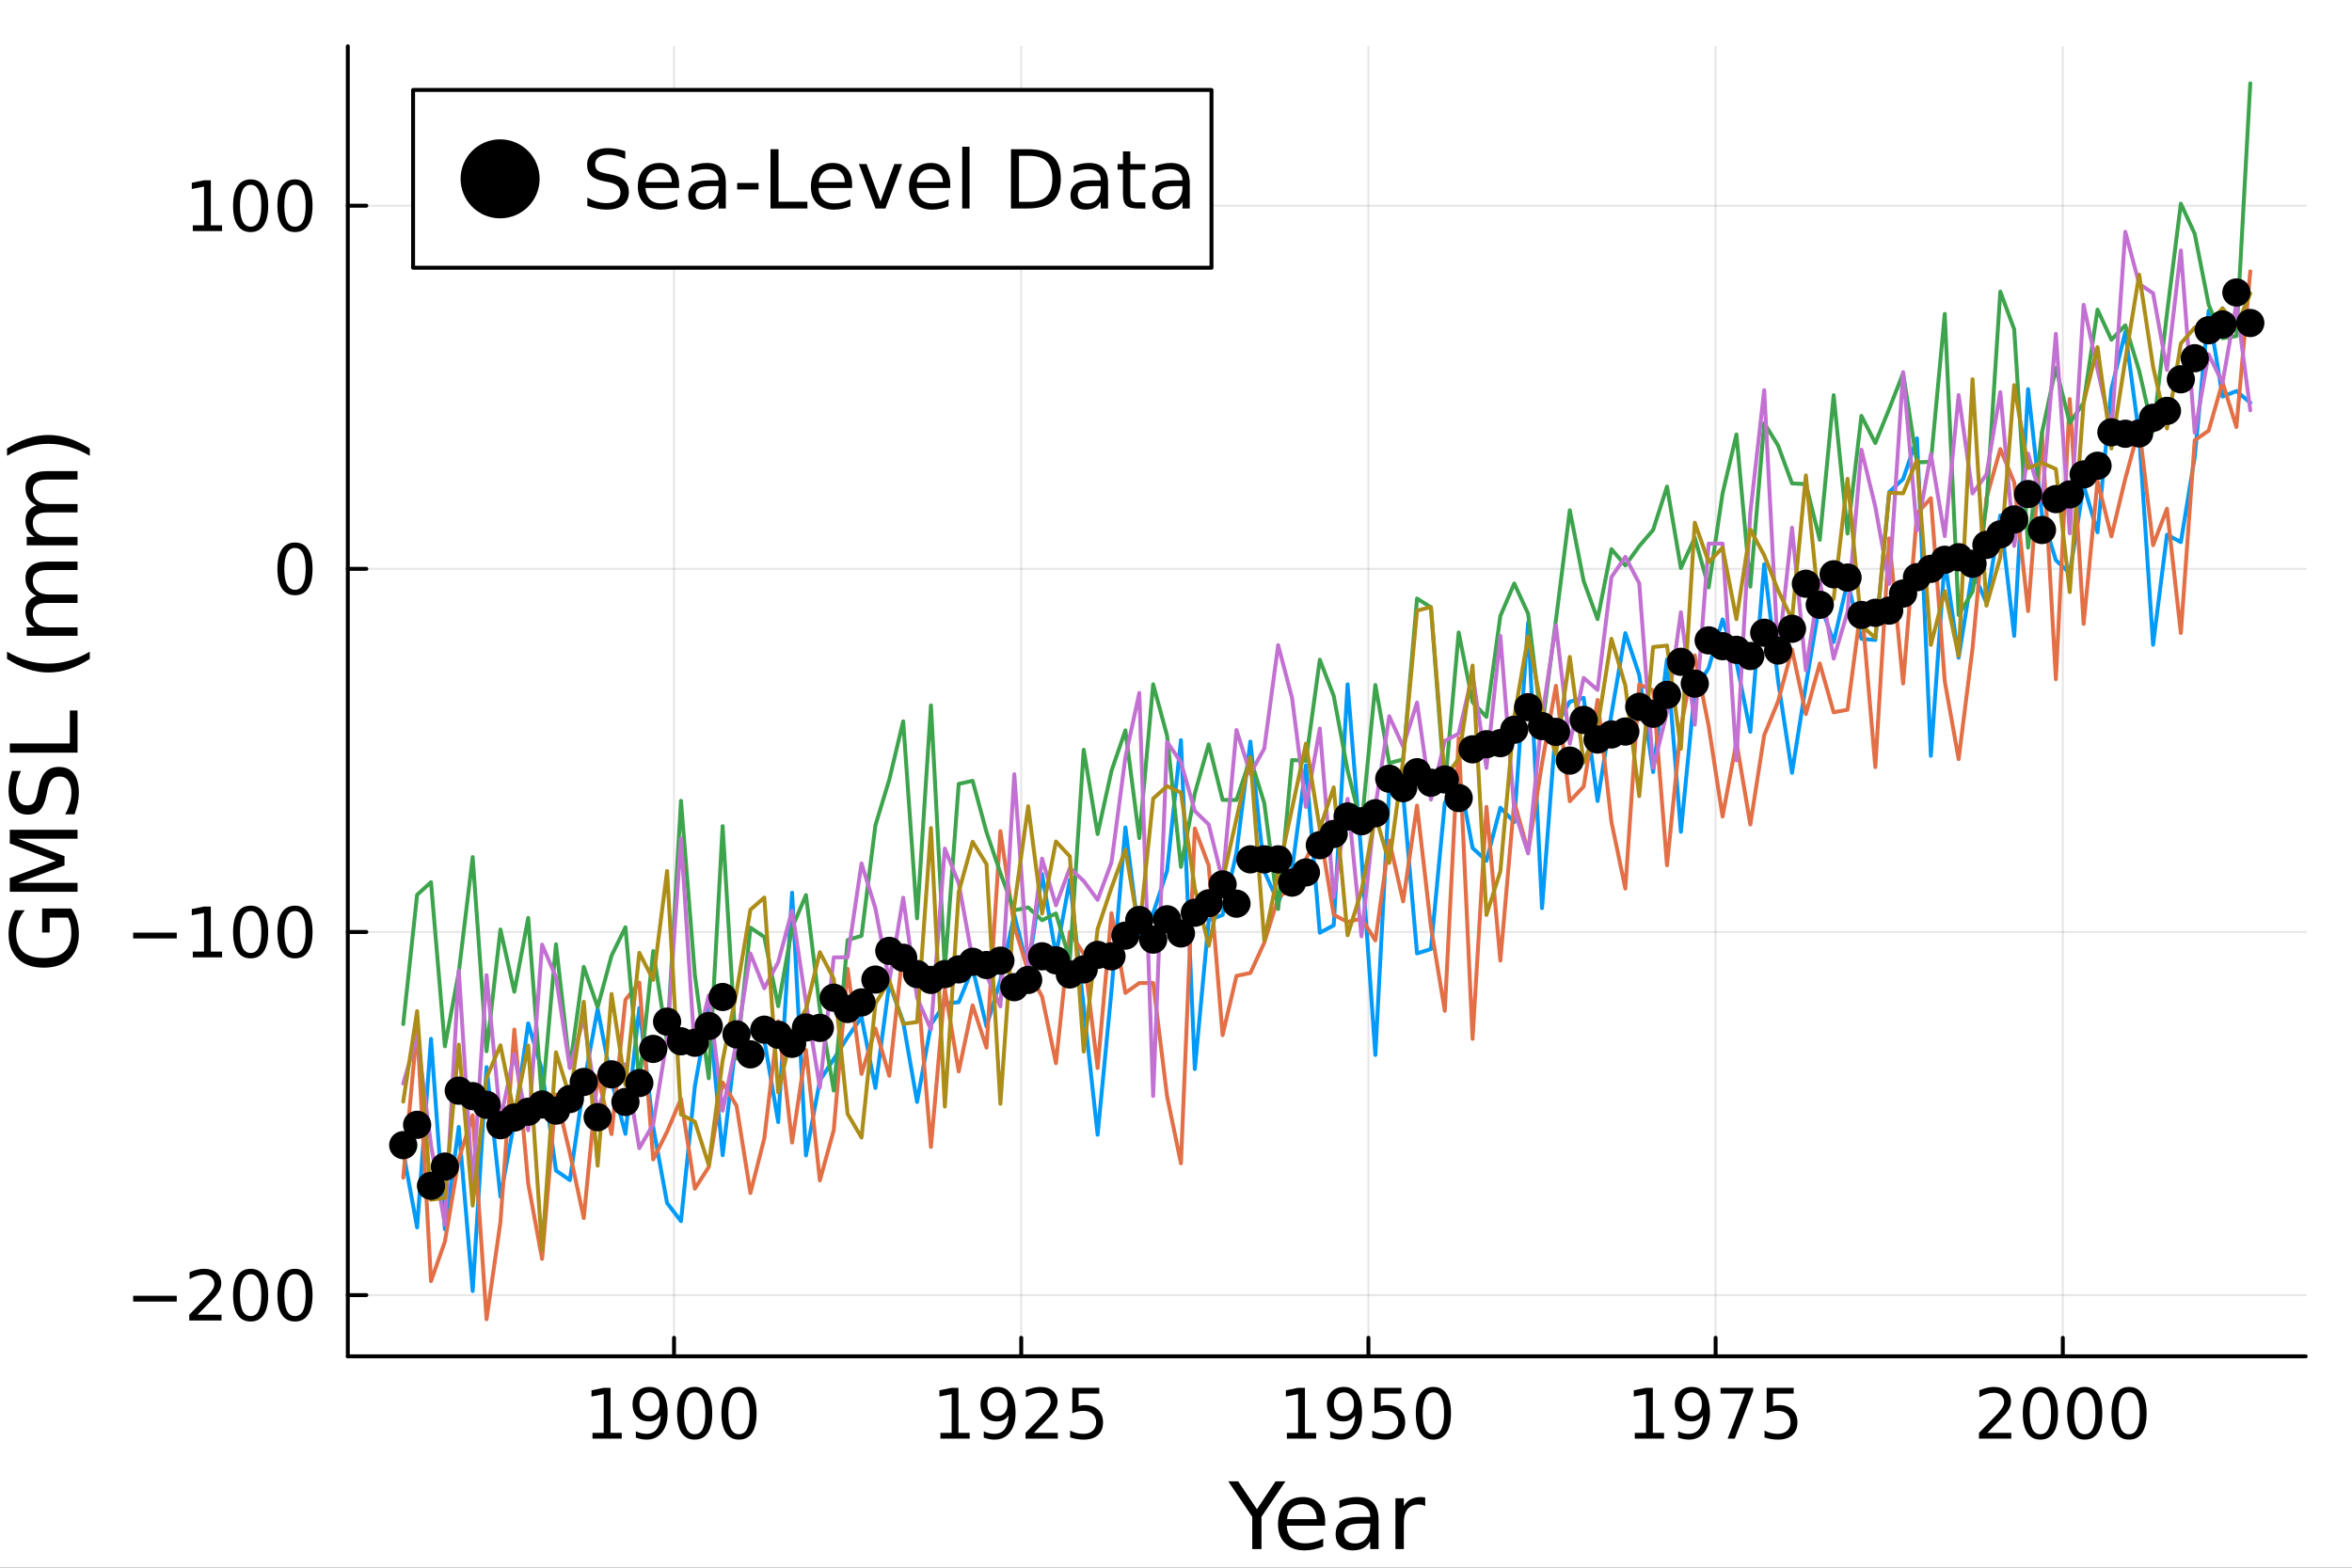 <?xml version="1.0" encoding="utf-8"?>
<svg xmlns="http://www.w3.org/2000/svg" xmlns:xlink="http://www.w3.org/1999/xlink" width="600" height="400" viewBox="0 0 2400 1600">
<rect x="0" y="0" width="2400" height="1600" fill="#333333" stroke="none"/>
<defs>
  <clipPath id="clip690">
    <rect x="0" y="0" width="2400" height="1600"/>
  </clipPath>
</defs>
<path clip-path="url(#clip690)" d="
M0 1600 L2400 1600 L2400 0 L0 0  Z
  " fill="#ffffff" fill-rule="evenodd" fill-opacity="1"/>
<defs>
  <clipPath id="clip691">
    <rect x="480" y="0" width="1681" height="1600"/>
  </clipPath>
</defs>
<path clip-path="url(#clip690)" d="
M354.915 1384.3 L2352.76 1384.3 L2352.76 47.244 L354.915 47.244  Z
  " fill="#ffffff" fill-rule="evenodd" fill-opacity="1"/>
<defs>
  <clipPath id="clip692">
    <rect x="354" y="47" width="1999" height="1338"/>
  </clipPath>
</defs>
<polyline clip-path="url(#clip692)" style="stroke:#000000; stroke-linecap:round; stroke-linejoin:round; stroke-width:2; stroke-opacity:0.1; fill:none" points="
  687.794,1384.3 687.794,47.244 
  "/>
<polyline clip-path="url(#clip692)" style="stroke:#000000; stroke-linecap:round; stroke-linejoin:round; stroke-width:2; stroke-opacity:0.1; fill:none" points="
  1042.07,1384.3 1042.07,47.244 
  "/>
<polyline clip-path="url(#clip692)" style="stroke:#000000; stroke-linecap:round; stroke-linejoin:round; stroke-width:2; stroke-opacity:0.1; fill:none" points="
  1396.35,1384.3 1396.35,47.244 
  "/>
<polyline clip-path="url(#clip692)" style="stroke:#000000; stroke-linecap:round; stroke-linejoin:round; stroke-width:2; stroke-opacity:0.1; fill:none" points="
  1750.63,1384.3 1750.63,47.244 
  "/>
<polyline clip-path="url(#clip692)" style="stroke:#000000; stroke-linecap:round; stroke-linejoin:round; stroke-width:2; stroke-opacity:0.1; fill:none" points="
  2104.9,1384.3 2104.9,47.244 
  "/>
<polyline clip-path="url(#clip690)" style="stroke:#000000; stroke-linecap:round; stroke-linejoin:round; stroke-width:4; stroke-opacity:1; fill:none" points="
  354.915,1384.3 2352.76,1384.3 
  "/>
<polyline clip-path="url(#clip690)" style="stroke:#000000; stroke-linecap:round; stroke-linejoin:round; stroke-width:4; stroke-opacity:1; fill:none" points="
  687.794,1384.3 687.794,1365.4 
  "/>
<polyline clip-path="url(#clip690)" style="stroke:#000000; stroke-linecap:round; stroke-linejoin:round; stroke-width:4; stroke-opacity:1; fill:none" points="
  1042.07,1384.3 1042.07,1365.4 
  "/>
<polyline clip-path="url(#clip690)" style="stroke:#000000; stroke-linecap:round; stroke-linejoin:round; stroke-width:4; stroke-opacity:1; fill:none" points="
  1396.35,1384.3 1396.35,1365.4 
  "/>
<polyline clip-path="url(#clip690)" style="stroke:#000000; stroke-linecap:round; stroke-linejoin:round; stroke-width:4; stroke-opacity:1; fill:none" points="
  1750.63,1384.3 1750.63,1365.4 
  "/>
<polyline clip-path="url(#clip690)" style="stroke:#000000; stroke-linecap:round; stroke-linejoin:round; stroke-width:4; stroke-opacity:1; fill:none" points="
  2104.9,1384.3 2104.9,1365.4 
  "/>
<path clip-path="url(#clip690)" d="M604.582 1462.4 L616.041 1462.4 L616.041 1422.85 L603.575 1425.35 L603.575 1418.96 L615.971 1416.46 L622.985 1416.46 L622.985 1462.4 L634.443 1462.4 L634.443 1468.3 L604.582 1468.3 L604.582 1462.4 Z" fill="#000000" fill-rule="evenodd" fill-opacity="1" /><path clip-path="url(#clip690)" d="M648.818 1467.22 L648.818 1460.83 Q651.457 1462.08 654.165 1462.74 Q656.874 1463.4 659.478 1463.4 Q666.422 1463.4 670.068 1458.75 Q673.749 1454.06 674.27 1444.55 Q672.256 1447.54 669.165 1449.13 Q666.075 1450.73 662.325 1450.73 Q654.547 1450.73 649.999 1446.04 Q645.485 1441.32 645.485 1433.16 Q645.485 1425.18 650.207 1420.35 Q654.929 1415.52 662.777 1415.52 Q671.77 1415.52 676.492 1422.43 Q681.249 1429.31 681.249 1442.43 Q681.249 1454.69 675.415 1462.02 Q669.617 1469.31 659.79 1469.31 Q657.152 1469.31 654.443 1468.79 Q651.735 1468.27 648.818 1467.22 M662.777 1445.24 Q667.499 1445.24 670.242 1442.02 Q673.02 1438.79 673.02 1433.16 Q673.02 1427.57 670.242 1424.34 Q667.499 1421.08 662.777 1421.08 Q658.054 1421.08 655.277 1424.34 Q652.534 1427.57 652.534 1433.16 Q652.534 1438.79 655.277 1442.02 Q658.054 1445.24 662.777 1445.24 Z" fill="#000000" fill-rule="evenodd" fill-opacity="1" /><path clip-path="url(#clip690)" d="M708.853 1421.08 Q703.436 1421.08 700.693 1426.43 Q697.985 1431.74 697.985 1442.43 Q697.985 1453.09 700.693 1458.44 Q703.436 1463.75 708.853 1463.75 Q714.304 1463.75 717.012 1458.44 Q719.755 1453.09 719.755 1442.43 Q719.755 1431.74 717.012 1426.43 Q714.304 1421.08 708.853 1421.08 M708.853 1415.52 Q717.568 1415.52 722.151 1422.43 Q726.769 1429.31 726.769 1442.43 Q726.769 1455.52 722.151 1462.43 Q717.568 1469.31 708.853 1469.31 Q700.137 1469.31 695.519 1462.43 Q690.936 1455.52 690.936 1442.43 Q690.936 1429.31 695.519 1422.43 Q700.137 1415.52 708.853 1415.52 Z" fill="#000000" fill-rule="evenodd" fill-opacity="1" /><path clip-path="url(#clip690)" d="M754.096 1421.08 Q748.679 1421.08 745.936 1426.43 Q743.228 1431.74 743.228 1442.43 Q743.228 1453.09 745.936 1458.44 Q748.679 1463.75 754.096 1463.75 Q759.547 1463.75 762.255 1458.44 Q764.998 1453.09 764.998 1442.43 Q764.998 1431.74 762.255 1426.43 Q759.547 1421.08 754.096 1421.08 M754.096 1415.52 Q762.811 1415.52 767.394 1422.43 Q772.012 1429.31 772.012 1442.43 Q772.012 1455.52 767.394 1462.43 Q762.811 1469.31 754.096 1469.31 Q745.38 1469.31 740.762 1462.43 Q736.179 1455.52 736.179 1442.43 Q736.179 1429.31 740.762 1422.43 Q745.38 1415.52 754.096 1415.52 Z" fill="#000000" fill-rule="evenodd" fill-opacity="1" /><path clip-path="url(#clip690)" d="M959.606 1462.4 L971.065 1462.4 L971.065 1422.85 L958.599 1425.35 L958.599 1418.96 L970.995 1416.46 L978.009 1416.46 L978.009 1462.4 L989.467 1462.4 L989.467 1468.3 L959.606 1468.3 L959.606 1462.4 Z" fill="#000000" fill-rule="evenodd" fill-opacity="1" /><path clip-path="url(#clip690)" d="M1003.84 1467.22 L1003.84 1460.83 Q1006.48 1462.08 1009.19 1462.74 Q1011.9 1463.4 1014.5 1463.4 Q1021.45 1463.4 1025.09 1458.75 Q1028.77 1454.06 1029.29 1444.55 Q1027.28 1447.54 1024.19 1449.13 Q1021.1 1450.73 1017.35 1450.73 Q1009.57 1450.73 1005.02 1446.04 Q1000.51 1441.32 1000.51 1433.16 Q1000.51 1425.18 1005.23 1420.35 Q1009.95 1415.52 1017.8 1415.52 Q1026.79 1415.52 1031.52 1422.43 Q1036.27 1429.31 1036.27 1442.43 Q1036.27 1454.69 1030.44 1462.02 Q1024.64 1469.31 1014.81 1469.31 Q1012.18 1469.31 1009.47 1468.79 Q1006.76 1468.27 1003.84 1467.22 M1017.8 1445.24 Q1022.52 1445.24 1025.27 1442.02 Q1028.04 1438.79 1028.04 1433.16 Q1028.04 1427.57 1025.27 1424.34 Q1022.52 1421.08 1017.8 1421.08 Q1013.08 1421.08 1010.3 1424.34 Q1007.56 1427.57 1007.56 1433.16 Q1007.56 1438.79 1010.3 1442.02 Q1013.08 1445.24 1017.8 1445.24 Z" fill="#000000" fill-rule="evenodd" fill-opacity="1" /><path clip-path="url(#clip690)" d="M1054.92 1462.4 L1079.4 1462.4 L1079.4 1468.3 L1046.48 1468.3 L1046.48 1462.4 Q1050.47 1458.27 1057.35 1451.32 Q1064.26 1444.34 1066.03 1442.33 Q1069.4 1438.54 1070.72 1435.94 Q1072.07 1433.3 1072.07 1430.77 Q1072.07 1426.63 1069.15 1424.03 Q1066.27 1421.43 1061.62 1421.43 Q1058.32 1421.43 1054.64 1422.57 Q1050.99 1423.72 1046.83 1426.04 L1046.83 1418.96 Q1051.06 1417.26 1054.74 1416.39 Q1058.43 1415.52 1061.48 1415.52 Q1069.54 1415.52 1074.33 1419.55 Q1079.12 1423.58 1079.12 1430.31 Q1079.12 1433.51 1077.9 1436.39 Q1076.72 1439.24 1073.56 1443.13 Q1072.7 1444.13 1068.04 1448.96 Q1063.39 1453.75 1054.92 1462.4 Z" fill="#000000" fill-rule="evenodd" fill-opacity="1" /><path clip-path="url(#clip690)" d="M1094.19 1416.46 L1121.72 1416.46 L1121.72 1422.36 L1100.61 1422.36 L1100.61 1435.07 Q1102.14 1434.55 1103.67 1434.31 Q1105.2 1434.03 1106.72 1434.03 Q1115.4 1434.03 1120.47 1438.79 Q1125.54 1443.54 1125.54 1451.67 Q1125.54 1460.04 1120.33 1464.69 Q1115.13 1469.31 1105.65 1469.31 Q1102.38 1469.31 1098.98 1468.75 Q1095.61 1468.2 1092 1467.08 L1092 1460.04 Q1095.13 1461.74 1098.46 1462.57 Q1101.79 1463.4 1105.51 1463.4 Q1111.52 1463.4 1115.02 1460.24 Q1118.53 1457.08 1118.53 1451.67 Q1118.53 1446.25 1115.02 1443.09 Q1111.52 1439.93 1105.51 1439.93 Q1102.7 1439.93 1099.88 1440.56 Q1097.11 1441.18 1094.19 1442.5 L1094.19 1416.46 Z" fill="#000000" fill-rule="evenodd" fill-opacity="1" /><path clip-path="url(#clip690)" d="M1313.14 1462.4 L1324.6 1462.4 L1324.6 1422.85 L1312.13 1425.35 L1312.13 1418.96 L1324.53 1416.46 L1331.54 1416.46 L1331.54 1462.4 L1343 1462.4 L1343 1468.3 L1313.14 1468.3 L1313.14 1462.4 Z" fill="#000000" fill-rule="evenodd" fill-opacity="1" /><path clip-path="url(#clip690)" d="M1357.37 1467.22 L1357.37 1460.83 Q1360.01 1462.08 1362.72 1462.74 Q1365.43 1463.4 1368.03 1463.4 Q1374.98 1463.4 1378.62 1458.75 Q1382.3 1454.06 1382.82 1444.55 Q1380.81 1447.54 1377.72 1449.13 Q1374.63 1450.73 1370.88 1450.73 Q1363.1 1450.73 1358.55 1446.04 Q1354.04 1441.32 1354.04 1433.16 Q1354.04 1425.18 1358.76 1420.35 Q1363.48 1415.52 1371.33 1415.52 Q1380.32 1415.52 1385.05 1422.43 Q1389.8 1429.31 1389.8 1442.43 Q1389.8 1454.69 1383.97 1462.02 Q1378.17 1469.31 1368.35 1469.31 Q1365.71 1469.31 1363 1468.79 Q1360.29 1468.27 1357.37 1467.22 M1371.33 1445.24 Q1376.05 1445.24 1378.8 1442.02 Q1381.57 1438.79 1381.57 1433.16 Q1381.57 1427.57 1378.8 1424.34 Q1376.05 1421.08 1371.33 1421.08 Q1366.61 1421.08 1363.83 1424.34 Q1361.09 1427.57 1361.09 1433.16 Q1361.09 1438.79 1363.83 1442.02 Q1366.61 1445.24 1371.33 1445.24 Z" fill="#000000" fill-rule="evenodd" fill-opacity="1" /><path clip-path="url(#clip690)" d="M1402.48 1416.46 L1430.01 1416.46 L1430.01 1422.36 L1408.9 1422.36 L1408.9 1435.07 Q1410.43 1434.55 1411.96 1434.31 Q1413.48 1434.03 1415.01 1434.03 Q1423.69 1434.03 1428.76 1438.79 Q1433.83 1443.54 1433.83 1451.67 Q1433.83 1460.04 1428.62 1464.69 Q1423.41 1469.31 1413.94 1469.31 Q1410.67 1469.31 1407.27 1468.75 Q1403.9 1468.2 1400.29 1467.08 L1400.29 1460.04 Q1403.41 1461.74 1406.75 1462.57 Q1410.08 1463.4 1413.8 1463.4 Q1419.8 1463.4 1423.31 1460.24 Q1426.82 1457.08 1426.82 1451.67 Q1426.82 1446.25 1423.31 1443.09 Q1419.8 1439.93 1413.8 1439.93 Q1410.98 1439.93 1408.17 1440.56 Q1405.39 1441.18 1402.48 1442.5 L1402.48 1416.46 Z" fill="#000000" fill-rule="evenodd" fill-opacity="1" /><path clip-path="url(#clip690)" d="M1462.65 1421.08 Q1457.23 1421.08 1454.49 1426.43 Q1451.78 1431.74 1451.78 1442.43 Q1451.78 1453.09 1454.49 1458.44 Q1457.23 1463.75 1462.65 1463.75 Q1468.1 1463.75 1470.81 1458.44 Q1473.55 1453.09 1473.55 1442.43 Q1473.55 1431.74 1470.81 1426.43 Q1468.1 1421.08 1462.65 1421.08 M1462.65 1415.52 Q1471.37 1415.52 1475.95 1422.43 Q1480.57 1429.31 1480.57 1442.43 Q1480.57 1455.52 1475.95 1462.43 Q1471.37 1469.31 1462.65 1469.31 Q1453.94 1469.31 1449.32 1462.43 Q1444.73 1455.52 1444.73 1442.43 Q1444.73 1429.31 1449.32 1422.43 Q1453.94 1415.52 1462.65 1415.52 Z" fill="#000000" fill-rule="evenodd" fill-opacity="1" /><path clip-path="url(#clip690)" d="M1668.16 1462.4 L1679.62 1462.4 L1679.62 1422.85 L1667.15 1425.35 L1667.15 1418.96 L1679.55 1416.46 L1686.56 1416.46 L1686.56 1462.4 L1698.02 1462.4 L1698.02 1468.3 L1668.16 1468.3 L1668.16 1462.4 Z" fill="#000000" fill-rule="evenodd" fill-opacity="1" /><path clip-path="url(#clip690)" d="M1712.4 1467.22 L1712.4 1460.83 Q1715.04 1462.08 1717.74 1462.74 Q1720.45 1463.4 1723.06 1463.4 Q1730 1463.4 1733.65 1458.75 Q1737.33 1454.06 1737.85 1444.55 Q1735.83 1447.54 1732.74 1449.13 Q1729.65 1450.73 1725.9 1450.73 Q1718.13 1450.73 1713.58 1446.04 Q1709.06 1441.32 1709.06 1433.16 Q1709.06 1425.18 1713.79 1420.35 Q1718.51 1415.52 1726.36 1415.52 Q1735.35 1415.52 1740.07 1422.43 Q1744.83 1429.31 1744.83 1442.43 Q1744.83 1454.69 1738.99 1462.02 Q1733.2 1469.31 1723.37 1469.31 Q1720.73 1469.31 1718.02 1468.79 Q1715.31 1468.27 1712.4 1467.22 M1726.36 1445.24 Q1731.08 1445.24 1733.82 1442.02 Q1736.6 1438.79 1736.6 1433.16 Q1736.6 1427.57 1733.82 1424.34 Q1731.08 1421.08 1726.36 1421.08 Q1721.63 1421.08 1718.86 1424.34 Q1716.11 1427.57 1716.11 1433.16 Q1716.11 1438.79 1718.86 1442.02 Q1721.63 1445.24 1726.36 1445.24 Z" fill="#000000" fill-rule="evenodd" fill-opacity="1" /><path clip-path="url(#clip690)" d="M1755.66 1416.46 L1788.99 1416.46 L1788.99 1419.45 L1770.17 1468.3 L1762.85 1468.3 L1780.56 1422.36 L1755.66 1422.36 L1755.66 1416.46 Z" fill="#000000" fill-rule="evenodd" fill-opacity="1" /><path clip-path="url(#clip690)" d="M1802.74 1416.46 L1830.28 1416.46 L1830.28 1422.36 L1809.17 1422.36 L1809.17 1435.07 Q1810.7 1434.55 1812.22 1434.31 Q1813.75 1434.03 1815.28 1434.03 Q1823.96 1434.03 1829.03 1438.79 Q1834.1 1443.54 1834.1 1451.67 Q1834.1 1460.04 1828.89 1464.69 Q1823.68 1469.31 1814.2 1469.31 Q1810.94 1469.31 1807.54 1468.75 Q1804.17 1468.2 1800.56 1467.08 L1800.56 1460.04 Q1803.68 1461.74 1807.01 1462.57 Q1810.35 1463.4 1814.06 1463.4 Q1820.07 1463.4 1823.58 1460.24 Q1827.08 1457.08 1827.08 1451.67 Q1827.08 1446.25 1823.58 1443.09 Q1820.07 1439.93 1814.06 1439.93 Q1811.25 1439.93 1808.44 1440.56 Q1805.66 1441.18 1802.74 1442.5 L1802.74 1416.46 Z" fill="#000000" fill-rule="evenodd" fill-opacity="1" /><path clip-path="url(#clip690)" d="M2027.82 1462.4 L2052.3 1462.4 L2052.3 1468.3 L2019.38 1468.3 L2019.38 1462.4 Q2023.38 1458.27 2030.25 1451.32 Q2037.16 1444.34 2038.93 1442.33 Q2042.3 1438.54 2043.62 1435.94 Q2044.97 1433.3 2044.97 1430.77 Q2044.97 1426.63 2042.06 1424.03 Q2039.17 1421.43 2034.52 1421.43 Q2031.22 1421.43 2027.54 1422.57 Q2023.9 1423.72 2019.73 1426.04 L2019.73 1418.96 Q2023.97 1417.26 2027.65 1416.39 Q2031.33 1415.52 2034.38 1415.52 Q2042.44 1415.52 2047.23 1419.55 Q2052.02 1423.58 2052.02 1430.31 Q2052.02 1433.51 2050.81 1436.39 Q2049.63 1439.24 2046.47 1443.13 Q2045.6 1444.13 2040.95 1448.96 Q2036.29 1453.75 2027.82 1462.4 Z" fill="#000000" fill-rule="evenodd" fill-opacity="1" /><path clip-path="url(#clip690)" d="M2082.02 1421.08 Q2076.6 1421.08 2073.86 1426.43 Q2071.15 1431.74 2071.15 1442.43 Q2071.15 1453.09 2073.86 1458.44 Q2076.6 1463.75 2082.02 1463.75 Q2087.47 1463.75 2090.18 1458.44 Q2092.92 1453.09 2092.92 1442.43 Q2092.92 1431.74 2090.18 1426.43 Q2087.47 1421.08 2082.02 1421.08 M2082.02 1415.52 Q2090.74 1415.52 2095.32 1422.43 Q2099.94 1429.31 2099.94 1442.43 Q2099.94 1455.52 2095.32 1462.43 Q2090.74 1469.31 2082.02 1469.31 Q2073.31 1469.31 2068.69 1462.43 Q2064.11 1455.52 2064.11 1442.43 Q2064.11 1429.31 2068.69 1422.43 Q2073.31 1415.52 2082.02 1415.52 Z" fill="#000000" fill-rule="evenodd" fill-opacity="1" /><path clip-path="url(#clip690)" d="M2127.26 1421.08 Q2121.85 1421.08 2119.1 1426.43 Q2116.4 1431.74 2116.4 1442.43 Q2116.4 1453.09 2119.1 1458.44 Q2121.85 1463.75 2127.26 1463.75 Q2132.72 1463.75 2135.42 1458.44 Q2138.17 1453.09 2138.17 1442.43 Q2138.17 1431.74 2135.42 1426.43 Q2132.72 1421.08 2127.26 1421.08 M2127.26 1415.52 Q2135.98 1415.52 2140.56 1422.43 Q2145.18 1429.31 2145.18 1442.43 Q2145.18 1455.52 2140.56 1462.43 Q2135.98 1469.31 2127.26 1469.31 Q2118.55 1469.31 2113.93 1462.43 Q2109.35 1455.52 2109.35 1442.43 Q2109.35 1429.31 2113.93 1422.43 Q2118.55 1415.52 2127.26 1415.52 Z" fill="#000000" fill-rule="evenodd" fill-opacity="1" /><path clip-path="url(#clip690)" d="M2172.51 1421.08 Q2167.09 1421.08 2164.35 1426.43 Q2161.64 1431.74 2161.64 1442.43 Q2161.64 1453.09 2164.35 1458.44 Q2167.09 1463.75 2172.51 1463.75 Q2177.96 1463.75 2180.67 1458.44 Q2183.41 1453.09 2183.41 1442.43 Q2183.41 1431.74 2180.67 1426.43 Q2177.96 1421.08 2172.51 1421.08 M2172.51 1415.52 Q2181.22 1415.52 2185.81 1422.43 Q2190.42 1429.31 2190.42 1442.43 Q2190.42 1455.52 2185.81 1462.43 Q2181.22 1469.31 2172.51 1469.31 Q2163.79 1469.31 2159.17 1462.43 Q2154.59 1455.52 2154.59 1442.43 Q2154.59 1429.31 2159.17 1422.43 Q2163.79 1415.52 2172.51 1415.52 Z" fill="#000000" fill-rule="evenodd" fill-opacity="1" /><path clip-path="url(#clip690)" d="M1253.37 1511.88 L1263.42 1511.88 L1282.59 1540.31 L1301.61 1511.88 L1311.66 1511.88 L1287.22 1548.09 L1287.22 1581 L1277.82 1581 L1277.82 1548.09 L1253.37 1511.88 Z" fill="#000000" fill-rule="evenodd" fill-opacity="1" /><path clip-path="url(#clip690)" d="M1352.17 1552.95 L1352.17 1557.12 L1313 1557.12 Q1313.56 1565.91 1318.28 1570.54 Q1323.05 1575.12 1331.52 1575.12 Q1336.43 1575.12 1341.01 1573.92 Q1345.64 1572.72 1350.18 1570.31 L1350.18 1578.36 Q1345.59 1580.31 1340.78 1581.33 Q1335.97 1582.35 1331.01 1582.35 Q1318.6 1582.35 1311.34 1575.12 Q1304.11 1567.9 1304.11 1555.59 Q1304.11 1542.86 1310.97 1535.4 Q1317.86 1527.9 1329.53 1527.9 Q1339.99 1527.9 1346.06 1534.66 Q1352.17 1541.37 1352.17 1552.95 M1343.65 1550.45 Q1343.56 1543.46 1339.72 1539.29 Q1335.92 1535.12 1329.62 1535.12 Q1322.49 1535.12 1318.19 1539.15 Q1313.93 1543.18 1313.28 1550.49 L1343.65 1550.45 Z" fill="#000000" fill-rule="evenodd" fill-opacity="1" /><path clip-path="url(#clip690)" d="M1389.71 1554.94 Q1379.39 1554.94 1375.41 1557.3 Q1371.43 1559.66 1371.43 1565.36 Q1371.43 1569.89 1374.39 1572.58 Q1377.4 1575.22 1382.54 1575.22 Q1389.62 1575.22 1393.88 1570.22 Q1398.19 1565.17 1398.19 1556.84 L1398.19 1554.94 L1389.71 1554.94 M1406.71 1551.42 L1406.71 1581 L1398.19 1581 L1398.19 1573.13 Q1395.27 1577.86 1390.92 1580.12 Q1386.57 1582.35 1380.27 1582.35 Q1372.31 1582.35 1367.59 1577.9 Q1362.91 1573.41 1362.91 1565.91 Q1362.91 1557.16 1368.74 1552.72 Q1374.62 1548.27 1386.24 1548.27 L1398.19 1548.27 L1398.19 1547.44 Q1398.19 1541.56 1394.3 1538.37 Q1390.46 1535.12 1383.46 1535.12 Q1379.02 1535.12 1374.81 1536.19 Q1370.59 1537.25 1366.71 1539.38 L1366.71 1531.51 Q1371.38 1529.71 1375.78 1528.83 Q1380.18 1527.9 1384.34 1527.9 Q1395.59 1527.9 1401.15 1533.74 Q1406.71 1539.57 1406.71 1551.42 Z" fill="#000000" fill-rule="evenodd" fill-opacity="1" /><path clip-path="url(#clip690)" d="M1454.3 1537.12 Q1452.86 1536.28 1451.15 1535.91 Q1449.48 1535.49 1447.45 1535.49 Q1440.22 1535.49 1436.33 1540.22 Q1432.49 1544.89 1432.49 1553.69 L1432.49 1581 L1423.93 1581 L1423.93 1529.15 L1432.49 1529.15 L1432.49 1537.21 Q1435.18 1532.49 1439.48 1530.22 Q1443.79 1527.9 1449.95 1527.9 Q1450.83 1527.9 1451.89 1528.04 Q1452.96 1528.13 1454.25 1528.37 L1454.3 1537.12 Z" fill="#000000" fill-rule="evenodd" fill-opacity="1" /><polyline clip-path="url(#clip692)" style="stroke:#000000; stroke-linecap:round; stroke-linejoin:round; stroke-width:2; stroke-opacity:0.1; fill:none" points="
  354.915,1321.82 2352.76,1321.82 
  "/>
<polyline clip-path="url(#clip692)" style="stroke:#000000; stroke-linecap:round; stroke-linejoin:round; stroke-width:2; stroke-opacity:0.1; fill:none" points="
  354.915,951.196 2352.76,951.196 
  "/>
<polyline clip-path="url(#clip692)" style="stroke:#000000; stroke-linecap:round; stroke-linejoin:round; stroke-width:2; stroke-opacity:0.1; fill:none" points="
  354.915,580.57 2352.76,580.57 
  "/>
<polyline clip-path="url(#clip692)" style="stroke:#000000; stroke-linecap:round; stroke-linejoin:round; stroke-width:2; stroke-opacity:0.1; fill:none" points="
  354.915,209.945 2352.76,209.945 
  "/>
<polyline clip-path="url(#clip690)" style="stroke:#000000; stroke-linecap:round; stroke-linejoin:round; stroke-width:4; stroke-opacity:1; fill:none" points="
  354.915,1384.3 354.915,47.244 
  "/>
<polyline clip-path="url(#clip690)" style="stroke:#000000; stroke-linecap:round; stroke-linejoin:round; stroke-width:4; stroke-opacity:1; fill:none" points="
  354.915,1321.82 373.812,1321.82 
  "/>
<polyline clip-path="url(#clip690)" style="stroke:#000000; stroke-linecap:round; stroke-linejoin:round; stroke-width:4; stroke-opacity:1; fill:none" points="
  354.915,951.196 373.812,951.196 
  "/>
<polyline clip-path="url(#clip690)" style="stroke:#000000; stroke-linecap:round; stroke-linejoin:round; stroke-width:4; stroke-opacity:1; fill:none" points="
  354.915,580.57 373.812,580.57 
  "/>
<polyline clip-path="url(#clip690)" style="stroke:#000000; stroke-linecap:round; stroke-linejoin:round; stroke-width:4; stroke-opacity:1; fill:none" points="
  354.915,209.945 373.812,209.945 
  "/>
<path clip-path="url(#clip690)" d="M135.86 1322.5 L180.374 1322.5 L180.374 1328.4 L135.86 1328.4 L135.86 1322.5 Z" fill="#000000" fill-rule="evenodd" fill-opacity="1" /><path clip-path="url(#clip690)" d="M201.554 1341.84 L226.033 1341.84 L226.033 1347.74 L193.117 1347.74 L193.117 1341.84 Q197.11 1337.71 203.985 1330.76 Q210.894 1323.78 212.665 1321.77 Q216.033 1317.98 217.353 1315.38 Q218.707 1312.74 218.707 1310.21 Q218.707 1306.08 215.79 1303.47 Q212.908 1300.87 208.256 1300.87 Q204.957 1300.87 201.276 1302.01 Q197.631 1303.16 193.464 1305.48 L193.464 1298.4 Q197.7 1296.7 201.381 1295.83 Q205.061 1294.96 208.117 1294.96 Q216.172 1294.96 220.964 1298.99 Q225.756 1303.02 225.756 1309.76 Q225.756 1312.95 224.54 1315.83 Q223.36 1318.68 220.2 1322.57 Q219.332 1323.58 214.679 1328.4 Q210.026 1333.19 201.554 1341.84 Z" fill="#000000" fill-rule="evenodd" fill-opacity="1" /><path clip-path="url(#clip690)" d="M255.755 1300.52 Q250.339 1300.52 247.596 1305.87 Q244.887 1311.18 244.887 1321.87 Q244.887 1332.53 247.596 1337.88 Q250.339 1343.19 255.755 1343.19 Q261.207 1343.19 263.915 1337.88 Q266.658 1332.53 266.658 1321.87 Q266.658 1311.18 263.915 1305.87 Q261.207 1300.52 255.755 1300.52 M255.755 1294.96 Q264.471 1294.96 269.054 1301.87 Q273.672 1308.75 273.672 1321.87 Q273.672 1334.96 269.054 1341.87 Q264.471 1348.75 255.755 1348.75 Q247.04 1348.75 242.422 1341.87 Q237.839 1334.96 237.839 1321.87 Q237.839 1308.75 242.422 1301.87 Q247.04 1294.96 255.755 1294.96 Z" fill="#000000" fill-rule="evenodd" fill-opacity="1" /><path clip-path="url(#clip690)" d="M300.998 1300.52 Q295.582 1300.52 292.838 1305.87 Q290.13 1311.18 290.13 1321.87 Q290.13 1332.53 292.838 1337.88 Q295.582 1343.19 300.998 1343.19 Q306.45 1343.19 309.158 1337.88 Q311.901 1332.53 311.901 1321.87 Q311.901 1311.18 309.158 1305.87 Q306.45 1300.52 300.998 1300.52 M300.998 1294.96 Q309.713 1294.96 314.297 1301.87 Q318.915 1308.75 318.915 1321.87 Q318.915 1334.96 314.297 1341.87 Q309.713 1348.75 300.998 1348.75 Q292.283 1348.75 287.665 1341.87 Q283.082 1334.96 283.082 1321.87 Q283.082 1308.75 287.665 1301.87 Q292.283 1294.96 300.998 1294.96 Z" fill="#000000" fill-rule="evenodd" fill-opacity="1" /><path clip-path="url(#clip690)" d="M135.86 951.873 L180.374 951.873 L180.374 957.776 L135.86 957.776 L135.86 951.873 Z" fill="#000000" fill-rule="evenodd" fill-opacity="1" /><path clip-path="url(#clip690)" d="M196.728 971.213 L208.186 971.213 L208.186 931.665 L195.721 934.165 L195.721 927.776 L208.117 925.276 L215.131 925.276 L215.131 971.213 L226.589 971.213 L226.589 977.116 L196.728 977.116 L196.728 971.213 Z" fill="#000000" fill-rule="evenodd" fill-opacity="1" /><path clip-path="url(#clip690)" d="M255.755 929.894 Q250.339 929.894 247.596 935.241 Q244.887 940.554 244.887 951.248 Q244.887 961.908 247.596 967.255 Q250.339 972.567 255.755 972.567 Q261.207 972.567 263.915 967.255 Q266.658 961.908 266.658 951.248 Q266.658 940.554 263.915 935.241 Q261.207 929.894 255.755 929.894 M255.755 924.338 Q264.471 924.338 269.054 931.248 Q273.672 938.123 273.672 951.248 Q273.672 964.338 269.054 971.248 Q264.471 978.123 255.755 978.123 Q247.04 978.123 242.422 971.248 Q237.839 964.338 237.839 951.248 Q237.839 938.123 242.422 931.248 Q247.04 924.338 255.755 924.338 Z" fill="#000000" fill-rule="evenodd" fill-opacity="1" /><path clip-path="url(#clip690)" d="M300.998 929.894 Q295.582 929.894 292.838 935.241 Q290.13 940.554 290.13 951.248 Q290.13 961.908 292.838 967.255 Q295.582 972.567 300.998 972.567 Q306.45 972.567 309.158 967.255 Q311.901 961.908 311.901 951.248 Q311.901 940.554 309.158 935.241 Q306.45 929.894 300.998 929.894 M300.998 924.338 Q309.713 924.338 314.297 931.248 Q318.915 938.123 318.915 951.248 Q318.915 964.338 314.297 971.248 Q309.713 978.123 300.998 978.123 Q292.283 978.123 287.665 971.248 Q283.082 964.338 283.082 951.248 Q283.082 938.123 287.665 931.248 Q292.283 924.338 300.998 924.338 Z" fill="#000000" fill-rule="evenodd" fill-opacity="1" /><path clip-path="url(#clip690)" d="M300.998 559.268 Q295.582 559.268 292.838 564.616 Q290.13 569.928 290.13 580.622 Q290.13 591.282 292.838 596.629 Q295.582 601.942 300.998 601.942 Q306.45 601.942 309.158 596.629 Q311.901 591.282 311.901 580.622 Q311.901 569.928 309.158 564.616 Q306.45 559.268 300.998 559.268 M300.998 553.713 Q309.713 553.713 314.297 560.623 Q318.915 567.497 318.915 580.622 Q318.915 593.713 314.297 600.622 Q309.713 607.497 300.998 607.497 Q292.283 607.497 287.665 600.622 Q283.082 593.713 283.082 580.622 Q283.082 567.497 287.665 560.623 Q292.283 553.713 300.998 553.713 Z" fill="#000000" fill-rule="evenodd" fill-opacity="1" /><path clip-path="url(#clip690)" d="M196.728 229.962 L208.186 229.962 L208.186 190.414 L195.721 192.913 L195.721 186.525 L208.117 184.025 L215.131 184.025 L215.131 229.962 L226.589 229.962 L226.589 235.865 L196.728 235.865 L196.728 229.962 Z" fill="#000000" fill-rule="evenodd" fill-opacity="1" /><path clip-path="url(#clip690)" d="M255.755 188.643 Q250.339 188.643 247.596 193.99 Q244.887 199.302 244.887 209.997 Q244.887 220.656 247.596 226.004 Q250.339 231.316 255.755 231.316 Q261.207 231.316 263.915 226.004 Q266.658 220.656 266.658 209.997 Q266.658 199.302 263.915 193.99 Q261.207 188.643 255.755 188.643 M255.755 183.087 Q264.471 183.087 269.054 189.997 Q273.672 196.872 273.672 209.997 Q273.672 223.087 269.054 229.997 Q264.471 236.872 255.755 236.872 Q247.04 236.872 242.422 229.997 Q237.839 223.087 237.839 209.997 Q237.839 196.872 242.422 189.997 Q247.04 183.087 255.755 183.087 Z" fill="#000000" fill-rule="evenodd" fill-opacity="1" /><path clip-path="url(#clip690)" d="M300.998 188.643 Q295.582 188.643 292.838 193.99 Q290.13 199.302 290.13 209.997 Q290.13 220.656 292.838 226.004 Q295.582 231.316 300.998 231.316 Q306.45 231.316 309.158 226.004 Q311.901 220.656 311.901 209.997 Q311.901 199.302 309.158 193.99 Q306.45 188.643 300.998 188.643 M300.998 183.087 Q309.713 183.087 314.297 189.997 Q318.915 196.872 318.915 209.997 Q318.915 223.087 314.297 229.997 Q309.713 236.872 300.998 236.872 Q292.283 236.872 287.665 229.997 Q283.082 223.087 283.082 209.997 Q283.082 196.872 287.665 189.997 Q292.283 183.087 300.998 183.087 Z" fill="#000000" fill-rule="evenodd" fill-opacity="1" /><path clip-path="url(#clip690)" d="M69.263 936.488 L50.698 936.488 L50.698 951.766 L43.013 951.766 L43.013 927.229 L72.689 927.229 Q76.532 932.646 78.522 939.174 Q80.467 945.701 80.467 953.109 Q80.467 969.312 71.022 978.479 Q61.532 987.599 44.634 987.599 Q27.689 987.599 18.245 978.479 Q8.754 969.312 8.754 953.109 Q8.754 946.349 10.421 940.285 Q12.088 934.174 15.328 929.035 L25.282 929.035 Q20.884 934.22 18.662 940.053 Q16.439 945.886 16.439 952.322 Q16.439 965.007 23.523 971.396 Q30.606 977.738 44.634 977.738 Q58.615 977.738 65.698 971.396 Q72.782 965.007 72.782 952.322 Q72.782 947.368 71.948 943.479 Q71.069 939.59 69.263 936.488 Z" fill="#000000" fill-rule="evenodd" fill-opacity="1" /><path clip-path="url(#clip690)" d="M10.004 910.146 L10.004 896.211 L57.041 878.572 L10.004 860.841 L10.004 846.906 L79.124 846.906 L79.124 856.026 L18.43 856.026 L65.837 873.85 L65.837 883.248 L18.43 901.072 L79.124 901.072 L79.124 910.146 L10.004 910.146 Z" fill="#000000" fill-rule="evenodd" fill-opacity="1" /><path clip-path="url(#clip690)" d="M12.273 786.906 L21.393 786.906 Q18.847 792.23 17.597 796.952 Q16.347 801.674 16.347 806.072 Q16.347 813.711 19.31 817.878 Q22.273 821.998 27.735 821.998 Q32.319 821.998 34.68 819.267 Q36.995 816.489 38.43 808.804 L39.587 803.156 Q41.578 792.693 46.624 787.739 Q51.624 782.739 60.05 782.739 Q70.096 782.739 75.282 789.498 Q80.467 796.211 80.467 809.221 Q80.467 814.128 79.356 819.683 Q78.245 825.193 76.069 831.119 L66.439 831.119 Q69.633 825.424 71.254 819.961 Q72.874 814.498 72.874 809.221 Q72.874 801.211 69.726 796.859 Q66.578 792.508 60.745 792.508 Q55.652 792.508 52.782 795.656 Q49.911 798.758 48.476 805.887 L47.365 811.582 Q45.282 822.045 40.837 826.72 Q36.393 831.396 28.476 831.396 Q19.31 831.396 14.032 824.961 Q8.754 818.48 8.754 807.137 Q8.754 802.276 9.634 797.23 Q10.513 792.184 12.273 786.906 Z" fill="#000000" fill-rule="evenodd" fill-opacity="1" /><path clip-path="url(#clip690)" d="M10.004 768.156 L10.004 758.804 L71.254 758.804 L71.254 725.147 L79.124 725.147 L79.124 768.156 L10.004 768.156 Z" fill="#000000" fill-rule="evenodd" fill-opacity="1" /><path clip-path="url(#clip690)" d="M7.18 665.101 Q17.828 671.305 28.245 674.314 Q38.661 677.323 49.356 677.323 Q60.05 677.323 70.559 674.314 Q81.022 671.258 91.624 665.101 L91.624 672.508 Q80.745 679.453 70.235 682.925 Q59.726 686.351 49.356 686.351 Q39.032 686.351 28.569 682.925 Q18.106 679.499 7.18 672.508 L7.18 665.101 Z" fill="#000000" fill-rule="evenodd" fill-opacity="1" /><path clip-path="url(#clip690)" d="M37.226 608.203 Q31.485 605.009 28.754 600.564 Q26.023 596.12 26.023 590.101 Q26.023 582 31.717 577.601 Q37.365 573.203 47.828 573.203 L79.124 573.203 L79.124 581.768 L48.106 581.768 Q40.652 581.768 37.041 584.407 Q33.43 587.046 33.43 592.462 Q33.43 599.083 37.828 602.925 Q42.226 606.768 49.819 606.768 L79.124 606.768 L79.124 615.333 L48.106 615.333 Q40.606 615.333 37.041 617.972 Q33.43 620.61 33.43 626.12 Q33.43 632.647 37.874 636.49 Q42.273 640.333 49.819 640.333 L79.124 640.333 L79.124 648.897 L27.273 648.897 L27.273 640.333 L35.328 640.333 Q30.56 637.416 28.291 633.342 Q26.023 629.268 26.023 623.666 Q26.023 618.018 28.893 614.083 Q31.763 610.101 37.226 608.203 Z" fill="#000000" fill-rule="evenodd" fill-opacity="1" /><path clip-path="url(#clip690)" d="M37.226 515.842 Q31.485 512.648 28.754 508.204 Q26.023 503.759 26.023 497.741 Q26.023 489.639 31.717 485.241 Q37.365 480.843 47.828 480.843 L79.124 480.843 L79.124 489.407 L48.106 489.407 Q40.652 489.407 37.041 492.046 Q33.43 494.685 33.43 500.102 Q33.43 506.722 37.828 510.565 Q42.226 514.407 49.819 514.407 L79.124 514.407 L79.124 522.972 L48.106 522.972 Q40.606 522.972 37.041 525.611 Q33.43 528.25 33.43 533.759 Q33.43 540.287 37.874 544.129 Q42.273 547.972 49.819 547.972 L79.124 547.972 L79.124 556.537 L27.273 556.537 L27.273 547.972 L35.328 547.972 Q30.56 545.055 28.291 540.981 Q26.023 536.907 26.023 531.305 Q26.023 525.657 28.893 521.722 Q31.763 517.741 37.226 515.842 Z" fill="#000000" fill-rule="evenodd" fill-opacity="1" /><path clip-path="url(#clip690)" d="M7.18 465.195 L7.18 457.787 Q18.106 450.843 28.569 447.417 Q39.032 443.945 49.356 443.945 Q59.726 443.945 70.235 447.417 Q80.745 450.843 91.624 457.787 L91.624 465.195 Q81.022 459.037 70.559 456.028 Q60.05 452.972 49.356 452.972 Q38.661 452.972 28.245 456.028 Q17.828 459.037 7.18 465.195 Z" fill="#000000" fill-rule="evenodd" fill-opacity="1" /><polyline clip-path="url(#clip692)" style="stroke:#009af9; stroke-linecap:round; stroke-linejoin:round; stroke-width:4; stroke-opacity:1; fill:none" points="
  411.457,1175.48 425.629,1252.73 439.8,1060.25 453.971,1254.58 468.142,1150.16 482.313,1317.65 496.484,1089.1 510.655,1221.34 524.826,1145.12 538.997,1044.47 
  553.168,1092.51 567.339,1194.66 581.511,1204.46 595.682,1106.67 609.853,1029.69 624.024,1103.44 638.195,1157.24 652.366,1028.72 666.537,1150.5 680.708,1227.84 
  694.879,1246.33 709.05,1108.51 723.222,1029.58 737.393,1179.05 751.564,1058.87 765.735,1051.89 779.906,1061.4 794.077,1145.19 808.248,911.038 822.419,1179.25 
  836.59,1102.78 850.761,1080.95 864.932,1058.44 879.104,1038.27 893.275,1110.42 907.446,1003.62 921.617,1042.97 935.788,1124.69 949.959,1045.73 964.13,1024.21 
  978.301,1022.84 992.472,988.194 1006.64,1047.67 1020.81,1000.28 1034.99,933.575 1049.16,990.841 1063.33,892.029 1077.5,974.757 1091.67,898.04 1105.84,1028.16 
  1120.01,1158.15 1134.18,1010.93 1148.35,844.447 1162.53,956.585 1176.7,931.88 1190.87,888.92 1205.04,755.441 1219.21,1091.11 1233.38,939.194 1247.55,933.807 
  1261.72,870.044 1275.89,756.87 1290.07,889.2 1304.24,920.945 1318.41,887.59 1332.58,780.959 1346.75,951.92 1360.92,944.446 1375.09,698.442 1389.26,874.044 
  1403.43,1076.71 1417.61,804.955 1431.78,810.803 1445.95,973.065 1460.12,968.601 1474.29,819.594 1488.46,790.339 1502.63,865.463 1516.8,878.531 1530.97,824.366 
  1545.15,839.013 1559.32,635.438 1573.49,926.875 1587.66,741.009 1601.83,716.207 1616,712.21 1630.17,817.502 1644.34,728.683 1658.51,646.174 1672.68,688.738 
  1686.86,787.978 1701.03,672.702 1715.2,848.917 1729.37,704.544 1743.54,681.766 1757.71,632.19 1771.88,675.899 1786.05,746.863 1800.22,575.822 1814.4,695.02 
  1828.57,788.748 1842.74,699.146 1856.91,614.874 1871.08,655.217 1885.25,593.636 1899.42,651.994 1913.59,653.191 1927.76,502.228 1941.94,488.884 1956.11,447.412 
  1970.28,771.404 1984.45,571.622 1998.62,671.324 2012.79,582.646 2026.96,615.113 2041.13,526.047 2055.3,648.961 2069.48,397.188 2083.65,525.429 2097.82,571.765 
  2111.99,585.051 2126.16,495.306 2140.33,543.237 2154.5,397.197 2168.67,338.648 2182.84,444.692 2197.02,658.12 2211.19,545.738 2225.36,553.269 2239.53,466.18 
  2253.7,317.064 2267.87,404.732 2282.04,399.148 2296.21,411.009 
  "/>
<polyline clip-path="url(#clip692)" style="stroke:#e26f46; stroke-linecap:round; stroke-linejoin:round; stroke-width:4; stroke-opacity:1; fill:none" points="
  411.457,1201.93 425.629,1048.45 439.8,1307.6 453.971,1267.19 468.142,1183.06 482.313,1138.23 496.484,1346.46 510.655,1247.11 524.826,1050.74 538.997,1208.09 
  553.168,1284.84 567.339,1117.17 581.511,1176.97 595.682,1243.21 609.853,1097.96 624.024,1157.52 638.195,1020.39 652.366,1002.81 666.537,1183.36 680.708,1154.96 
  694.879,1121.4 709.05,1213.2 723.222,1191.06 737.393,1104.77 751.564,1128.57 765.735,1217.64 779.906,1161.85 794.077,1042.22 808.248,1166.07 822.419,1071.59 
  836.59,1204.79 850.761,1153.47 864.932,988.865 879.104,1096.06 893.275,1049.69 907.446,1097.97 921.617,967.516 935.788,999.542 949.959,1170.55 964.13,1009.39 
  978.301,1093.5 992.472,1026.12 1006.64,1069.26 1020.81,848.257 1034.99,945.372 1049.16,990.946 1063.33,1017.12 1077.5,1085.09 1091.67,951.256 1105.84,973.671 
  1120.01,1090.08 1134.18,932.004 1148.35,1013.37 1162.53,1003.3 1176.7,1003.22 1190.87,1118.72 1205.04,1187.3 1219.21,845.517 1233.38,883.304 1247.55,1056.49 
  1261.72,995.983 1275.89,993.034 1290.07,962.118 1304.24,916.195 1318.41,905.772 1332.58,877.048 1346.75,847.986 1360.92,933.632 1375.09,940.965 1389.26,937.405 
  1403.43,959.803 1417.61,857.966 1431.78,919.983 1445.95,822.19 1460.12,945.841 1474.29,1031.64 1488.46,753.353 1502.63,1060.26 1516.8,823.511 1530.97,980.381 
  1545.15,818.277 1559.32,869.072 1573.49,779.251 1587.66,699.918 1601.83,817.705 1616,802.772 1630.17,714.332 1644.34,838.89 1658.51,906.871 1672.68,698.588 
  1686.86,704.593 1701.03,883.104 1715.2,742.224 1729.37,668.895 1743.54,741.091 1757.71,833.395 1771.88,757.141 1786.05,841.501 1800.22,750.358 1814.4,715.725 
  1828.57,662.937 1842.74,728.783 1856.91,677.141 1871.08,726.963 1885.25,724.358 1899.42,616.338 1913.59,782.95 1927.76,549.53 1941.94,697.558 1956.11,524.073 
  1970.28,508.436 1984.45,695.236 1998.62,774.804 2012.79,661.842 2026.96,508.503 2041.13,458.285 2055.3,492.192 2069.48,623.684 2083.65,441.203 2097.82,693.193 
  2111.99,407.306 2126.16,636.722 2140.33,490.955 2154.5,547.46 2168.67,488.489 2182.84,436.494 2197.02,556.477 2211.19,519.213 2225.36,646.011 2239.53,449.266 
  2253.7,439.574 2267.87,390.099 2282.04,435.844 2296.21,276.99 
  "/>
<polyline clip-path="url(#clip692)" style="stroke:#3da44d; stroke-linecap:round; stroke-linejoin:round; stroke-width:4; stroke-opacity:1; fill:none" points="
  411.457,1045.2 425.629,913.23 439.8,900.363 453.971,1067.86 468.142,992.178 482.313,874.738 496.484,1072.97 510.655,948.669 524.826,1012.19 538.997,936.837 
  553.168,1124.06 567.339,963.776 581.511,1089.71 595.682,986.748 609.853,1028 624.024,975.36 638.195,946.377 652.366,1104.65 666.537,970.65 680.708,1063.02 
  694.879,817.352 709.05,995.015 723.222,1100.54 737.393,843.141 751.564,1080.26 765.735,946.713 779.906,956.32 794.077,1026.94 808.248,947.018 822.419,913.494 
  836.59,1029.69 850.761,1113.1 864.932,959.417 879.104,955.122 893.275,842.289 907.446,795.667 921.617,736.184 935.788,937.291 949.959,719.942 964.13,988.922 
  978.301,800.028 992.472,796.918 1006.64,849.249 1020.81,891.054 1034.99,929.139 1049.16,926.114 1063.33,939.207 1077.5,932.278 1091.67,980.124 1105.84,765.211 
  1120.01,851.28 1134.18,786.747 1148.35,745.371 1162.53,855.423 1176.7,698.411 1190.87,750.693 1205.04,884.754 1219.21,809.764 1233.38,759.654 1247.55,816.412 
  1261.72,816.484 1275.89,774.129 1290.07,819.624 1304.24,927.756 1318.41,775.659 1332.58,776.528 1346.75,673.301 1360.92,710.189 1375.09,786.301 1389.26,842.496 
  1403.43,699.108 1417.61,778.848 1431.78,775.034 1445.95,610.864 1460.12,619.814 1474.29,804.496 1488.46,645.511 1502.63,716.666 1516.8,731.665 1530.97,628.641 
  1545.15,595.507 1559.32,626.342 1573.49,742.796 1587.66,632.999 1601.83,520.792 1616,593.134 1630.17,631.877 1644.34,560.488 1658.51,577.08 1672.68,557.408 
  1686.86,540.868 1701.03,496.592 1715.2,579.726 1729.37,548.769 1743.54,599.529 1757.71,503.691 1771.88,443.378 1786.05,598.748 1800.22,431.767 1814.4,454.746 
  1828.57,493.367 1842.74,494.088 1856.91,550.983 1871.08,403.294 1885.25,544.561 1899.42,424.447 1913.59,452.197 1927.76,417.252 1941.94,380.957 1956.11,471.861 
  1970.28,471.343 1984.45,320.373 1998.62,627.659 2012.79,603.906 2026.96,516.192 2041.13,297.579 2055.3,336.12 2069.48,558.905 2083.65,441.664 2097.82,375.414 
  2111.99,431.729 2126.16,411.009 2140.33,315.986 2154.5,346.753 2168.67,332.017 2182.84,378.466 2197.02,440.417 2211.19,320.085 2225.36,207.844 2239.53,238.744 
  2253.7,310.828 2267.87,345.205 2282.04,342.99 2296.21,85.085 
  "/>
<polyline clip-path="url(#clip692)" style="stroke:#c271d2; stroke-linecap:round; stroke-linejoin:round; stroke-width:4; stroke-opacity:1; fill:none" points="
  411.457,1105.88 425.629,1057.21 439.8,1168.54 453.971,1249.83 468.142,990.633 482.313,1212.81 496.484,995.255 510.655,1142.55 524.826,1075.9 538.997,1153.55 
  553.168,964.12 567.339,997.326 581.511,1090.16 595.682,1038.5 609.853,1135.89 624.024,1086.12 638.195,1086.4 652.366,1171.87 666.537,1147.39 680.708,1060.23 
  694.879,855.816 709.05,1074.56 723.222,1016 737.393,1133.56 751.564,1063.74 765.735,973.122 779.906,1008.64 794.077,981.977 808.248,929.213 822.419,1022.84 
  836.59,1109.99 850.761,977.109 864.932,977.028 879.104,881.199 893.275,927.021 907.446,1001.28 921.617,916.196 935.788,1018.3 949.959,1050.67 964.13,866.072 
  978.301,901.435 992.472,979.554 1006.64,995.267 1020.81,1027.23 1034.99,790.157 1049.16,988.22 1063.33,876.318 1077.5,923.993 1091.67,885.965 1105.84,899.163 
  1120.01,918.424 1134.18,880.148 1148.35,773.031 1162.53,707.195 1176.7,1118.59 1190.87,757.116 1205.04,777.985 1219.21,827.718 1233.38,841.468 1247.55,898.635 
  1261.72,745.059 1275.89,789.821 1290.07,763.907 1304.24,658.446 1318.41,712.277 1332.58,823.566 1346.75,743.557 1360.92,916.01 1375.09,815.302 1389.26,955.605 
  1403.43,823.149 1417.61,731.009 1431.78,761.89 1445.95,717.049 1460.12,816.078 1474.29,756.261 1488.46,748.718 1502.63,687.965 1516.8,783.842 1530.97,649.042 
  1545.15,826.666 1559.32,871.007 1573.49,731.722 1587.66,638.219 1601.83,758.99 1616,691.877 1630.17,704.121 1644.34,588.977 1658.51,568.334 1672.68,595.296 
  1686.86,783.784 1701.03,726.863 1715.2,624.858 1729.37,739.588 1743.54,554.809 1757.71,554.833 1771.88,776.01 1786.05,523.373 1800.22,398.154 1814.4,670.186 
  1828.57,538.578 1842.74,684.141 1856.91,592.329 1871.08,672.169 1885.25,624.524 1899.42,458.932 1913.59,517.164 1927.76,595.951 1941.94,379.804 1956.11,541.455 
  1970.28,463.343 1984.45,547.122 1998.62,403.188 2012.79,503.606 2026.96,484.462 2041.13,400.224 2055.3,557.165 2069.48,462.925 2083.65,511.665 2097.82,340.696 
  2111.99,544.325 2126.16,311.066 2140.33,377.07 2154.5,440.068 2168.67,236.588 2182.84,289.749 2197.02,299.281 2211.19,377.505 2225.36,255.609 2239.53,441.687 
  2253.7,361.61 2267.87,390.581 2282.04,310.07 2296.21,418.772 
  "/>
<polyline clip-path="url(#clip692)" style="stroke:#ac8d18; stroke-linecap:round; stroke-linejoin:round; stroke-width:4; stroke-opacity:1; fill:none" points="
  411.457,1124.32 425.629,1031.98 439.8,1224.43 453.971,1222.6 468.142,1066.13 482.313,1230.41 496.484,1099.89 510.655,1066.84 524.826,1137.03 538.997,1067.03 
  553.168,1275.87 567.339,1073.97 581.511,1119.7 595.682,1022.4 609.853,1189.76 624.024,1014.45 638.195,1107.36 652.366,972.47 666.537,1000.05 680.708,888.942 
  694.879,1137.39 709.05,1144.81 723.222,1188.96 737.393,1082.33 751.564,1012.43 765.735,928.461 779.906,916.046 794.077,1114.93 808.248,1052.72 822.419,1030.15 
  836.59,971.803 850.761,999.019 864.932,1136.89 879.104,1161.01 893.275,1024.43 907.446,1000.81 921.617,1044.99 935.788,1043.1 949.959,845.079 964.13,1129.37 
  978.301,910.3 992.472,859.102 1006.64,881.977 1020.81,1126.53 1034.99,924.477 1049.16,822.867 1063.33,932.387 1077.5,858.83 1091.67,873.986 1105.84,1073.3 
  1120.01,948.184 1134.18,905.983 1148.35,867.159 1162.53,950.377 1176.7,815.053 1190.87,802.348 1205.04,808.909 1219.21,906.754 1233.38,965.307 1247.55,898.965 
  1261.72,835.405 1275.89,772.662 1290.07,959.744 1304.24,890.714 1318.41,825.23 1332.58,758.942 1346.75,845.816 1360.92,803.632 1375.09,954.56 1389.26,909.374 
  1403.43,832.333 1417.61,880.708 1431.78,775.97 1445.95,623.19 1460.12,619.569 1474.29,794.113 1488.46,774.247 1502.63,679.262 1516.8,933.828 1530.97,889.198 
  1545.15,731.546 1559.32,649.516 1573.49,724.367 1587.66,769.871 1601.83,670.434 1616,778.279 1630.17,741.642 1644.34,651.965 1658.51,699.725 1672.68,812.553 
  1686.86,660.348 1701.03,658.904 1715.2,764.246 1729.37,533.429 1743.54,573.765 1757.71,558.923 1771.88,631.999 1786.05,540.418 1800.22,566.724 1814.4,602.574 
  1828.57,632.033 1842.74,485.18 1856.91,627.57 1871.08,610.941 1885.25,488.689 1899.42,638.446 1913.59,651.019 1927.76,502.934 1941.94,503.466 1956.11,469.538 
  1970.28,658.213 1984.45,603.359 1998.62,669.52 2012.79,387.053 2026.96,618.155 2041.13,568.744 2055.3,393.083 2069.48,477.617 2083.65,472.363 2097.82,478.666 
  2111.99,604.301 2126.16,410.887 2140.33,354.291 2154.5,457.702 2168.67,367.142 2182.84,280.289 2197.02,374.223 2211.19,437.34 2225.36,350.548 2239.53,334.341 
  2253.7,331.845 2267.87,314.493 2282.04,333.363 2296.21,299.437 
  "/>
<circle clip-path="url(#clip692)" cx="411.457" cy="1168.75" r="14.4" fill="#000000" fill-rule="evenodd" fill-opacity="1" stroke="none"/>
<circle clip-path="url(#clip692)" cx="425.629" cy="1148" r="14.4" fill="#000000" fill-rule="evenodd" fill-opacity="1" stroke="none"/>
<circle clip-path="url(#clip692)" cx="439.8" cy="1210.26" r="14.4" fill="#000000" fill-rule="evenodd" fill-opacity="1" stroke="none"/>
<circle clip-path="url(#clip692)" cx="453.971" cy="1190.62" r="14.4" fill="#000000" fill-rule="evenodd" fill-opacity="1" stroke="none"/>
<circle clip-path="url(#clip692)" cx="468.142" cy="1113.16" r="14.4" fill="#000000" fill-rule="evenodd" fill-opacity="1" stroke="none"/>
<circle clip-path="url(#clip692)" cx="482.313" cy="1118.72" r="14.4" fill="#000000" fill-rule="evenodd" fill-opacity="1" stroke="none"/>
<circle clip-path="url(#clip692)" cx="496.484" cy="1127.61" r="14.4" fill="#000000" fill-rule="evenodd" fill-opacity="1" stroke="none"/>
<circle clip-path="url(#clip692)" cx="510.655" cy="1148.37" r="14.4" fill="#000000" fill-rule="evenodd" fill-opacity="1" stroke="none"/>
<circle clip-path="url(#clip692)" cx="524.826" cy="1140.59" r="14.4" fill="#000000" fill-rule="evenodd" fill-opacity="1" stroke="none"/>
<circle clip-path="url(#clip692)" cx="538.997" cy="1134.66" r="14.4" fill="#000000" fill-rule="evenodd" fill-opacity="1" stroke="none"/>
<circle clip-path="url(#clip692)" cx="553.168" cy="1127.24" r="14.4" fill="#000000" fill-rule="evenodd" fill-opacity="1" stroke="none"/>
<circle clip-path="url(#clip692)" cx="567.339" cy="1133.54" r="14.4" fill="#000000" fill-rule="evenodd" fill-opacity="1" stroke="none"/>
<circle clip-path="url(#clip692)" cx="581.511" cy="1121.68" r="14.4" fill="#000000" fill-rule="evenodd" fill-opacity="1" stroke="none"/>
<circle clip-path="url(#clip692)" cx="595.682" cy="1104.26" r="14.4" fill="#000000" fill-rule="evenodd" fill-opacity="1" stroke="none"/>
<circle clip-path="url(#clip692)" cx="609.853" cy="1140.22" r="14.4" fill="#000000" fill-rule="evenodd" fill-opacity="1" stroke="none"/>
<circle clip-path="url(#clip692)" cx="624.024" cy="1096.48" r="14.4" fill="#000000" fill-rule="evenodd" fill-opacity="1" stroke="none"/>
<circle clip-path="url(#clip692)" cx="638.195" cy="1124.65" r="14.4" fill="#000000" fill-rule="evenodd" fill-opacity="1" stroke="none"/>
<circle clip-path="url(#clip692)" cx="652.366" cy="1105.38" r="14.4" fill="#000000" fill-rule="evenodd" fill-opacity="1" stroke="none"/>
<circle clip-path="url(#clip692)" cx="666.537" cy="1070.54" r="14.4" fill="#000000" fill-rule="evenodd" fill-opacity="1" stroke="none"/>
<circle clip-path="url(#clip692)" cx="680.708" cy="1042.74" r="14.4" fill="#000000" fill-rule="evenodd" fill-opacity="1" stroke="none"/>
<circle clip-path="url(#clip692)" cx="694.879" cy="1062.75" r="14.4" fill="#000000" fill-rule="evenodd" fill-opacity="1" stroke="none"/>
<circle clip-path="url(#clip692)" cx="709.05" cy="1064.24" r="14.4" fill="#000000" fill-rule="evenodd" fill-opacity="1" stroke="none"/>
<circle clip-path="url(#clip692)" cx="723.222" cy="1047.19" r="14.4" fill="#000000" fill-rule="evenodd" fill-opacity="1" stroke="none"/>
<circle clip-path="url(#clip692)" cx="737.393" cy="1017.54" r="14.4" fill="#000000" fill-rule="evenodd" fill-opacity="1" stroke="none"/>
<circle clip-path="url(#clip692)" cx="751.564" cy="1055.71" r="14.4" fill="#000000" fill-rule="evenodd" fill-opacity="1" stroke="none"/>
<circle clip-path="url(#clip692)" cx="765.735" cy="1076.1" r="14.4" fill="#000000" fill-rule="evenodd" fill-opacity="1" stroke="none"/>
<circle clip-path="url(#clip692)" cx="779.906" cy="1050.89" r="14.4" fill="#000000" fill-rule="evenodd" fill-opacity="1" stroke="none"/>
<circle clip-path="url(#clip692)" cx="794.077" cy="1056.08" r="14.4" fill="#000000" fill-rule="evenodd" fill-opacity="1" stroke="none"/>
<circle clip-path="url(#clip692)" cx="808.248" cy="1065.35" r="14.4" fill="#000000" fill-rule="evenodd" fill-opacity="1" stroke="none"/>
<circle clip-path="url(#clip692)" cx="822.419" cy="1048.67" r="14.4" fill="#000000" fill-rule="evenodd" fill-opacity="1" stroke="none"/>
<circle clip-path="url(#clip692)" cx="836.59" cy="1049.04" r="14.4" fill="#000000" fill-rule="evenodd" fill-opacity="1" stroke="none"/>
<circle clip-path="url(#clip692)" cx="850.761" cy="1018.28" r="14.4" fill="#000000" fill-rule="evenodd" fill-opacity="1" stroke="none"/>
<circle clip-path="url(#clip692)" cx="864.932" cy="1029.77" r="14.4" fill="#000000" fill-rule="evenodd" fill-opacity="1" stroke="none"/>
<circle clip-path="url(#clip692)" cx="879.104" cy="1023.1" r="14.4" fill="#000000" fill-rule="evenodd" fill-opacity="1" stroke="none"/>
<circle clip-path="url(#clip692)" cx="893.275" cy="999.748" r="14.4" fill="#000000" fill-rule="evenodd" fill-opacity="1" stroke="none"/>
<circle clip-path="url(#clip692)" cx="907.446" cy="970.469" r="14.4" fill="#000000" fill-rule="evenodd" fill-opacity="1" stroke="none"/>
<circle clip-path="url(#clip692)" cx="921.617" cy="977.51" r="14.4" fill="#000000" fill-rule="evenodd" fill-opacity="1" stroke="none"/>
<circle clip-path="url(#clip692)" cx="935.788" cy="994.189" r="14.4" fill="#000000" fill-rule="evenodd" fill-opacity="1" stroke="none"/>
<circle clip-path="url(#clip692)" cx="949.959" cy="1000.12" r="14.4" fill="#000000" fill-rule="evenodd" fill-opacity="1" stroke="none"/>
<circle clip-path="url(#clip692)" cx="964.13" cy="994.189" r="14.4" fill="#000000" fill-rule="evenodd" fill-opacity="1" stroke="none"/>
<circle clip-path="url(#clip692)" cx="978.301" cy="989.37" r="14.4" fill="#000000" fill-rule="evenodd" fill-opacity="1" stroke="none"/>
<circle clip-path="url(#clip692)" cx="992.472" cy="981.587" r="14.4" fill="#000000" fill-rule="evenodd" fill-opacity="1" stroke="none"/>
<circle clip-path="url(#clip692)" cx="1006.64" cy="984.923" r="14.4" fill="#000000" fill-rule="evenodd" fill-opacity="1" stroke="none"/>
<circle clip-path="url(#clip692)" cx="1020.81" cy="980.475" r="14.4" fill="#000000" fill-rule="evenodd" fill-opacity="1" stroke="none"/>
<circle clip-path="url(#clip692)" cx="1034.99" cy="1007.53" r="14.4" fill="#000000" fill-rule="evenodd" fill-opacity="1" stroke="none"/>
<circle clip-path="url(#clip692)" cx="1049.16" cy="1000.12" r="14.4" fill="#000000" fill-rule="evenodd" fill-opacity="1" stroke="none"/>
<circle clip-path="url(#clip692)" cx="1063.33" cy="976.028" r="14.4" fill="#000000" fill-rule="evenodd" fill-opacity="1" stroke="none"/>
<circle clip-path="url(#clip692)" cx="1077.5" cy="980.105" r="14.4" fill="#000000" fill-rule="evenodd" fill-opacity="1" stroke="none"/>
<circle clip-path="url(#clip692)" cx="1091.67" cy="994.559" r="14.4" fill="#000000" fill-rule="evenodd" fill-opacity="1" stroke="none"/>
<circle clip-path="url(#clip692)" cx="1105.84" cy="989.37" r="14.4" fill="#000000" fill-rule="evenodd" fill-opacity="1" stroke="none"/>
<circle clip-path="url(#clip692)" cx="1120.01" cy="974.545" r="14.4" fill="#000000" fill-rule="evenodd" fill-opacity="1" stroke="none"/>
<circle clip-path="url(#clip692)" cx="1134.18" cy="976.028" r="14.4" fill="#000000" fill-rule="evenodd" fill-opacity="1" stroke="none"/>
<circle clip-path="url(#clip692)" cx="1148.35" cy="954.902" r="14.4" fill="#000000" fill-rule="evenodd" fill-opacity="1" stroke="none"/>
<circle clip-path="url(#clip692)" cx="1162.53" cy="938.965" r="14.4" fill="#000000" fill-rule="evenodd" fill-opacity="1" stroke="none"/>
<circle clip-path="url(#clip692)" cx="1176.7" cy="958.979" r="14.4" fill="#000000" fill-rule="evenodd" fill-opacity="1" stroke="none"/>
<circle clip-path="url(#clip692)" cx="1190.87" cy="938.224" r="14.4" fill="#000000" fill-rule="evenodd" fill-opacity="1" stroke="none"/>
<circle clip-path="url(#clip692)" cx="1205.04" cy="952.678" r="14.4" fill="#000000" fill-rule="evenodd" fill-opacity="1" stroke="none"/>
<circle clip-path="url(#clip692)" cx="1219.21" cy="931.553" r="14.4" fill="#000000" fill-rule="evenodd" fill-opacity="1" stroke="none"/>
<circle clip-path="url(#clip692)" cx="1233.38" cy="921.917" r="14.4" fill="#000000" fill-rule="evenodd" fill-opacity="1" stroke="none"/>
<circle clip-path="url(#clip692)" cx="1247.55" cy="902.644" r="14.4" fill="#000000" fill-rule="evenodd" fill-opacity="1" stroke="none"/>
<circle clip-path="url(#clip692)" cx="1261.72" cy="922.287" r="14.4" fill="#000000" fill-rule="evenodd" fill-opacity="1" stroke="none"/>
<circle clip-path="url(#clip692)" cx="1275.89" cy="877.071" r="14.4" fill="#000000" fill-rule="evenodd" fill-opacity="1" stroke="none"/>
<circle clip-path="url(#clip692)" cx="1290.07" cy="877.071" r="14.4" fill="#000000" fill-rule="evenodd" fill-opacity="1" stroke="none"/>
<circle clip-path="url(#clip692)" cx="1304.24" cy="877.071" r="14.4" fill="#000000" fill-rule="evenodd" fill-opacity="1" stroke="none"/>
<circle clip-path="url(#clip692)" cx="1318.41" cy="900.791" r="14.4" fill="#000000" fill-rule="evenodd" fill-opacity="1" stroke="none"/>
<circle clip-path="url(#clip692)" cx="1332.58" cy="890.413" r="14.4" fill="#000000" fill-rule="evenodd" fill-opacity="1" stroke="none"/>
<circle clip-path="url(#clip692)" cx="1346.75" cy="862.616" r="14.4" fill="#000000" fill-rule="evenodd" fill-opacity="1" stroke="none"/>
<circle clip-path="url(#clip692)" cx="1360.92" cy="851.127" r="14.4" fill="#000000" fill-rule="evenodd" fill-opacity="1" stroke="none"/>
<circle clip-path="url(#clip692)" cx="1375.09" cy="833.337" r="14.4" fill="#000000" fill-rule="evenodd" fill-opacity="1" stroke="none"/>
<circle clip-path="url(#clip692)" cx="1389.26" cy="838.155" r="14.4" fill="#000000" fill-rule="evenodd" fill-opacity="1" stroke="none"/>
<circle clip-path="url(#clip692)" cx="1403.43" cy="830.001" r="14.4" fill="#000000" fill-rule="evenodd" fill-opacity="1" stroke="none"/>
<circle clip-path="url(#clip692)" cx="1417.61" cy="794.792" r="14.4" fill="#000000" fill-rule="evenodd" fill-opacity="1" stroke="none"/>
<circle clip-path="url(#clip692)" cx="1431.78" cy="804.428" r="14.4" fill="#000000" fill-rule="evenodd" fill-opacity="1" stroke="none"/>
<circle clip-path="url(#clip692)" cx="1445.95" cy="788.121" r="14.4" fill="#000000" fill-rule="evenodd" fill-opacity="1" stroke="none"/>
<circle clip-path="url(#clip692)" cx="1460.12" cy="798.869" r="14.4" fill="#000000" fill-rule="evenodd" fill-opacity="1" stroke="none"/>
<circle clip-path="url(#clip692)" cx="1474.29" cy="795.533" r="14.4" fill="#000000" fill-rule="evenodd" fill-opacity="1" stroke="none"/>
<circle clip-path="url(#clip692)" cx="1488.46" cy="814.435" r="14.4" fill="#000000" fill-rule="evenodd" fill-opacity="1" stroke="none"/>
<circle clip-path="url(#clip692)" cx="1502.63" cy="764.771" r="14.4" fill="#000000" fill-rule="evenodd" fill-opacity="1" stroke="none"/>
<circle clip-path="url(#clip692)" cx="1516.8" cy="759.583" r="14.4" fill="#000000" fill-rule="evenodd" fill-opacity="1" stroke="none"/>
<circle clip-path="url(#clip692)" cx="1530.97" cy="758.471" r="14.4" fill="#000000" fill-rule="evenodd" fill-opacity="1" stroke="none"/>
<circle clip-path="url(#clip692)" cx="1545.15" cy="744.757" r="14.4" fill="#000000" fill-rule="evenodd" fill-opacity="1" stroke="none"/>
<circle clip-path="url(#clip692)" cx="1559.32" cy="721.779" r="14.4" fill="#000000" fill-rule="evenodd" fill-opacity="1" stroke="none"/>
<circle clip-path="url(#clip692)" cx="1573.49" cy="741.051" r="14.4" fill="#000000" fill-rule="evenodd" fill-opacity="1" stroke="none"/>
<circle clip-path="url(#clip692)" cx="1587.66" cy="746.981" r="14.4" fill="#000000" fill-rule="evenodd" fill-opacity="1" stroke="none"/>
<circle clip-path="url(#clip692)" cx="1601.83" cy="776.261" r="14.4" fill="#000000" fill-rule="evenodd" fill-opacity="1" stroke="none"/>
<circle clip-path="url(#clip692)" cx="1616" cy="734.751" r="14.4" fill="#000000" fill-rule="evenodd" fill-opacity="1" stroke="none"/>
<circle clip-path="url(#clip692)" cx="1630.17" cy="754.764" r="14.4" fill="#000000" fill-rule="evenodd" fill-opacity="1" stroke="none"/>
<circle clip-path="url(#clip692)" cx="1644.34" cy="749.576" r="14.4" fill="#000000" fill-rule="evenodd" fill-opacity="1" stroke="none"/>
<circle clip-path="url(#clip692)" cx="1658.51" cy="746.611" r="14.4" fill="#000000" fill-rule="evenodd" fill-opacity="1" stroke="none"/>
<circle clip-path="url(#clip692)" cx="1672.68" cy="721.408" r="14.4" fill="#000000" fill-rule="evenodd" fill-opacity="1" stroke="none"/>
<circle clip-path="url(#clip692)" cx="1686.86" cy="728.45" r="14.4" fill="#000000" fill-rule="evenodd" fill-opacity="1" stroke="none"/>
<circle clip-path="url(#clip692)" cx="1701.03" cy="709.177" r="14.4" fill="#000000" fill-rule="evenodd" fill-opacity="1" stroke="none"/>
<circle clip-path="url(#clip692)" cx="1715.2" cy="675.45" r="14.4" fill="#000000" fill-rule="evenodd" fill-opacity="1" stroke="none"/>
<circle clip-path="url(#clip692)" cx="1729.37" cy="697.688" r="14.4" fill="#000000" fill-rule="evenodd" fill-opacity="1" stroke="none"/>
<circle clip-path="url(#clip692)" cx="1743.54" cy="653.584" r="14.4" fill="#000000" fill-rule="evenodd" fill-opacity="1" stroke="none"/>
<circle clip-path="url(#clip692)" cx="1757.71" cy="659.514" r="14.4" fill="#000000" fill-rule="evenodd" fill-opacity="1" stroke="none"/>
<circle clip-path="url(#clip692)" cx="1771.88" cy="663.22" r="14.4" fill="#000000" fill-rule="evenodd" fill-opacity="1" stroke="none"/>
<circle clip-path="url(#clip692)" cx="1786.05" cy="669.52" r="14.4" fill="#000000" fill-rule="evenodd" fill-opacity="1" stroke="none"/>
<circle clip-path="url(#clip692)" cx="1800.22" cy="645.8" r="14.4" fill="#000000" fill-rule="evenodd" fill-opacity="1" stroke="none"/>
<circle clip-path="url(#clip692)" cx="1814.4" cy="663.961" r="14.4" fill="#000000" fill-rule="evenodd" fill-opacity="1" stroke="none"/>
<circle clip-path="url(#clip692)" cx="1828.57" cy="641.724" r="14.4" fill="#000000" fill-rule="evenodd" fill-opacity="1" stroke="none"/>
<circle clip-path="url(#clip692)" cx="1842.74" cy="595.766" r="14.4" fill="#000000" fill-rule="evenodd" fill-opacity="1" stroke="none"/>
<circle clip-path="url(#clip692)" cx="1856.91" cy="617.262" r="14.4" fill="#000000" fill-rule="evenodd" fill-opacity="1" stroke="none"/>
<circle clip-path="url(#clip692)" cx="1871.08" cy="586.13" r="14.4" fill="#000000" fill-rule="evenodd" fill-opacity="1" stroke="none"/>
<circle clip-path="url(#clip692)" cx="1885.25" cy="589.465" r="14.4" fill="#000000" fill-rule="evenodd" fill-opacity="1" stroke="none"/>
<circle clip-path="url(#clip692)" cx="1899.42" cy="627.64" r="14.4" fill="#000000" fill-rule="evenodd" fill-opacity="1" stroke="none"/>
<circle clip-path="url(#clip692)" cx="1913.59" cy="625.416" r="14.4" fill="#000000" fill-rule="evenodd" fill-opacity="1" stroke="none"/>
<circle clip-path="url(#clip692)" cx="1927.76" cy="623.192" r="14.4" fill="#000000" fill-rule="evenodd" fill-opacity="1" stroke="none"/>
<circle clip-path="url(#clip692)" cx="1941.94" cy="605.773" r="14.4" fill="#000000" fill-rule="evenodd" fill-opacity="1" stroke="none"/>
<circle clip-path="url(#clip692)" cx="1956.11" cy="589.095" r="14.4" fill="#000000" fill-rule="evenodd" fill-opacity="1" stroke="none"/>
<circle clip-path="url(#clip692)" cx="1970.28" cy="580.57" r="14.4" fill="#000000" fill-rule="evenodd" fill-opacity="1" stroke="none"/>
<circle clip-path="url(#clip692)" cx="1984.45" cy="571.305" r="14.4" fill="#000000" fill-rule="evenodd" fill-opacity="1" stroke="none"/>
<circle clip-path="url(#clip692)" cx="1998.62" cy="568.71" r="14.4" fill="#000000" fill-rule="evenodd" fill-opacity="1" stroke="none"/>
<circle clip-path="url(#clip692)" cx="2012.79" cy="575.382" r="14.4" fill="#000000" fill-rule="evenodd" fill-opacity="1" stroke="none"/>
<circle clip-path="url(#clip692)" cx="2026.96" cy="556.109" r="14.4" fill="#000000" fill-rule="evenodd" fill-opacity="1" stroke="none"/>
<circle clip-path="url(#clip692)" cx="2041.13" cy="545.361" r="14.4" fill="#000000" fill-rule="evenodd" fill-opacity="1" stroke="none"/>
<circle clip-path="url(#clip692)" cx="2055.3" cy="530.165" r="14.4" fill="#000000" fill-rule="evenodd" fill-opacity="1" stroke="none"/>
<circle clip-path="url(#clip692)" cx="2069.48" cy="504.221" r="14.4" fill="#000000" fill-rule="evenodd" fill-opacity="1" stroke="none"/>
<circle clip-path="url(#clip692)" cx="2083.65" cy="540.913" r="14.4" fill="#000000" fill-rule="evenodd" fill-opacity="1" stroke="none"/>
<circle clip-path="url(#clip692)" cx="2097.82" cy="509.41" r="14.4" fill="#000000" fill-rule="evenodd" fill-opacity="1" stroke="none"/>
<circle clip-path="url(#clip692)" cx="2111.99" cy="504.592" r="14.4" fill="#000000" fill-rule="evenodd" fill-opacity="1" stroke="none"/>
<circle clip-path="url(#clip692)" cx="2126.16" cy="484.208" r="14.4" fill="#000000" fill-rule="evenodd" fill-opacity="1" stroke="none"/>
<circle clip-path="url(#clip692)" cx="2140.33" cy="475.313" r="14.4" fill="#000000" fill-rule="evenodd" fill-opacity="1" stroke="none"/>
<circle clip-path="url(#clip692)" cx="2154.5" cy="441.215" r="14.4" fill="#000000" fill-rule="evenodd" fill-opacity="1" stroke="none"/>
<circle clip-path="url(#clip692)" cx="2168.67" cy="442.698" r="14.4" fill="#000000" fill-rule="evenodd" fill-opacity="1" stroke="none"/>
<circle clip-path="url(#clip692)" cx="2182.84" cy="442.327" r="14.4" fill="#000000" fill-rule="evenodd" fill-opacity="1" stroke="none"/>
<circle clip-path="url(#clip692)" cx="2197.02" cy="426.39" r="14.4" fill="#000000" fill-rule="evenodd" fill-opacity="1" stroke="none"/>
<circle clip-path="url(#clip692)" cx="2211.19" cy="419.348" r="14.4" fill="#000000" fill-rule="evenodd" fill-opacity="1" stroke="none"/>
<circle clip-path="url(#clip692)" cx="2225.36" cy="387.104" r="14.4" fill="#000000" fill-rule="evenodd" fill-opacity="1" stroke="none"/>
<circle clip-path="url(#clip692)" cx="2239.53" cy="365.607" r="14.4" fill="#000000" fill-rule="evenodd" fill-opacity="1" stroke="none"/>
<circle clip-path="url(#clip692)" cx="2253.7" cy="337.069" r="14.4" fill="#000000" fill-rule="evenodd" fill-opacity="1" stroke="none"/>
<circle clip-path="url(#clip692)" cx="2267.87" cy="331.139" r="14.4" fill="#000000" fill-rule="evenodd" fill-opacity="1" stroke="none"/>
<circle clip-path="url(#clip692)" cx="2282.04" cy="298.524" r="14.4" fill="#000000" fill-rule="evenodd" fill-opacity="1" stroke="none"/>
<circle clip-path="url(#clip692)" cx="2296.21" cy="329.657" r="14.4" fill="#000000" fill-rule="evenodd" fill-opacity="1" stroke="none"/>
<path clip-path="url(#clip690)" d="
M421.509 273.253 L1236.22 273.253 L1236.22 91.813 L421.509 91.813  Z
  " fill="#ffffff" fill-rule="evenodd" fill-opacity="1"/>
<polyline clip-path="url(#clip690)" style="stroke:#000000; stroke-linecap:round; stroke-linejoin:round; stroke-width:4; stroke-opacity:1; fill:none" points="
  421.509,273.253 1236.22,273.253 1236.22,91.813 421.509,91.813 421.509,273.253 
  "/>
<circle clip-path="url(#clip690)" cx="510.302" cy="182.533" r="40.32" fill="#000000" fill-rule="evenodd" fill-opacity="1" stroke="none"/>
<path clip-path="url(#clip690)" d="M638.025 154.278 L638.025 162.258 Q633.366 160.03 629.234 158.936 Q625.102 157.842 621.254 157.842 Q614.57 157.842 610.924 160.435 Q607.319 163.028 607.319 167.808 Q607.319 171.818 609.709 173.884 Q612.139 175.909 618.864 177.165 L623.806 178.178 Q632.961 179.92 637.295 184.335 Q641.67 188.71 641.67 196.083 Q641.67 204.873 635.756 209.41 Q629.882 213.947 618.499 213.947 Q614.205 213.947 609.344 212.975 Q604.524 212.003 599.338 210.099 L599.338 201.673 Q604.321 204.468 609.101 205.886 Q613.881 207.304 618.499 207.304 Q625.507 207.304 629.315 204.549 Q633.123 201.795 633.123 196.691 Q633.123 192.235 630.368 189.723 Q627.654 187.211 621.416 185.956 L616.433 184.983 Q607.278 183.161 603.187 179.272 Q599.095 175.383 599.095 168.456 Q599.095 160.435 604.726 155.817 Q610.397 151.199 620.322 151.199 Q624.576 151.199 628.991 151.969 Q633.406 152.738 638.025 154.278 Z" fill="#000000" fill-rule="evenodd" fill-opacity="1" /><path clip-path="url(#clip690)" d="M692.914 188.224 L692.914 191.87 L658.644 191.87 Q659.13 199.567 663.262 203.618 Q667.434 207.628 674.847 207.628 Q679.141 207.628 683.152 206.575 Q687.202 205.522 691.172 203.415 L691.172 210.464 Q687.162 212.165 682.949 213.056 Q678.736 213.947 674.402 213.947 Q663.545 213.947 657.185 207.628 Q650.866 201.309 650.866 190.533 Q650.866 179.393 656.861 172.871 Q662.897 166.309 673.105 166.309 Q682.26 166.309 687.567 172.223 Q692.914 178.097 692.914 188.224 M685.461 186.037 Q685.38 179.92 682.017 176.274 Q678.696 172.628 673.186 172.628 Q666.948 172.628 663.181 176.152 Q659.454 179.677 658.887 186.077 L685.461 186.037 Z" fill="#000000" fill-rule="evenodd" fill-opacity="1" /><path clip-path="url(#clip690)" d="M725.767 189.966 Q716.734 189.966 713.25 192.032 Q709.766 194.098 709.766 199.081 Q709.766 203.05 712.359 205.4 Q714.992 207.709 719.488 207.709 Q725.686 207.709 729.413 203.334 Q733.18 198.919 733.18 191.627 L733.18 189.966 L725.767 189.966 M740.634 186.887 L740.634 212.773 L733.18 212.773 L733.18 205.886 Q730.628 210.018 726.82 212.003 Q723.012 213.947 717.503 213.947 Q710.536 213.947 706.404 210.059 Q702.312 206.129 702.312 199.567 Q702.312 191.91 707.416 188.022 Q712.561 184.133 722.729 184.133 L733.18 184.133 L733.18 183.404 Q733.18 178.259 729.777 175.464 Q726.415 172.628 720.298 172.628 Q716.41 172.628 712.723 173.56 Q709.037 174.492 705.634 176.355 L705.634 169.468 Q709.726 167.889 713.574 167.119 Q717.422 166.309 721.068 166.309 Q730.912 166.309 735.773 171.413 Q740.634 176.517 740.634 186.887 Z" fill="#000000" fill-rule="evenodd" fill-opacity="1" /><path clip-path="url(#clip690)" d="M752.219 186.725 L774.054 186.725 L774.054 193.369 L752.219 193.369 L752.219 186.725 Z" fill="#000000" fill-rule="evenodd" fill-opacity="1" /><path clip-path="url(#clip690)" d="M786.247 152.293 L794.43 152.293 L794.43 205.886 L823.88 205.886 L823.88 212.773 L786.247 212.773 L786.247 152.293 Z" fill="#000000" fill-rule="evenodd" fill-opacity="1" /><path clip-path="url(#clip690)" d="M869.493 188.224 L869.493 191.87 L835.223 191.87 Q835.709 199.567 839.841 203.618 Q844.013 207.628 851.426 207.628 Q855.72 207.628 859.73 206.575 Q863.781 205.522 867.751 203.415 L867.751 210.464 Q863.741 212.165 859.528 213.056 Q855.315 213.947 850.981 213.947 Q840.124 213.947 833.764 207.628 Q827.445 201.309 827.445 190.533 Q827.445 179.393 833.44 172.871 Q839.476 166.309 849.684 166.309 Q858.839 166.309 864.146 172.223 Q869.493 178.097 869.493 188.224 M862.04 186.037 Q861.958 179.92 858.596 176.274 Q855.275 172.628 849.765 172.628 Q843.527 172.628 839.76 176.152 Q836.033 179.677 835.466 186.077 L862.04 186.037 Z" fill="#000000" fill-rule="evenodd" fill-opacity="1" /><path clip-path="url(#clip690)" d="M876.38 167.402 L884.279 167.402 L898.457 205.481 L912.635 167.402 L920.535 167.402 L903.521 212.773 L893.394 212.773 L876.38 167.402 Z" fill="#000000" fill-rule="evenodd" fill-opacity="1" /><path clip-path="url(#clip690)" d="M969.632 188.224 L969.632 191.87 L935.361 191.87 Q935.847 199.567 939.979 203.618 Q944.151 207.628 951.564 207.628 Q955.858 207.628 959.869 206.575 Q963.92 205.522 967.89 203.415 L967.89 210.464 Q963.879 212.165 959.666 213.056 Q955.453 213.947 951.119 213.947 Q940.262 213.947 933.903 207.628 Q927.583 201.309 927.583 190.533 Q927.583 179.393 933.578 172.871 Q939.614 166.309 949.823 166.309 Q958.978 166.309 964.284 172.223 Q969.632 178.097 969.632 188.224 M962.178 186.037 Q962.097 179.92 958.735 176.274 Q955.413 172.628 949.904 172.628 Q943.665 172.628 939.898 176.152 Q936.171 179.677 935.604 186.077 L962.178 186.037 Z" fill="#000000" fill-rule="evenodd" fill-opacity="1" /><path clip-path="url(#clip690)" d="M981.865 149.741 L989.319 149.741 L989.319 212.773 L981.865 212.773 L981.865 149.741 Z" fill="#000000" fill-rule="evenodd" fill-opacity="1" /><path clip-path="url(#clip690)" d="M1039.79 159.017 L1039.79 206.048 L1049.68 206.048 Q1062.19 206.048 1067.99 200.377 Q1073.82 194.706 1073.82 182.472 Q1073.82 170.319 1067.99 164.688 Q1062.19 159.017 1049.68 159.017 L1039.79 159.017 M1031.61 152.293 L1048.42 152.293 Q1066 152.293 1074.23 159.625 Q1082.45 166.916 1082.45 182.472 Q1082.45 198.108 1074.19 205.44 Q1065.92 212.773 1048.42 212.773 L1031.61 212.773 L1031.61 152.293 Z" fill="#000000" fill-rule="evenodd" fill-opacity="1" /><path clip-path="url(#clip690)" d="M1115.79 189.966 Q1106.75 189.966 1103.27 192.032 Q1099.79 194.098 1099.79 199.081 Q1099.79 203.05 1102.38 205.4 Q1105.01 207.709 1109.51 207.709 Q1115.71 207.709 1119.43 203.334 Q1123.2 198.919 1123.2 191.627 L1123.2 189.966 L1115.79 189.966 M1130.65 186.887 L1130.65 212.773 L1123.2 212.773 L1123.2 205.886 Q1120.65 210.018 1116.84 212.003 Q1113.03 213.947 1107.52 213.947 Q1100.56 213.947 1096.42 210.059 Q1092.33 206.129 1092.33 199.567 Q1092.33 191.91 1097.44 188.022 Q1102.58 184.133 1112.75 184.133 L1123.2 184.133 L1123.2 183.404 Q1123.2 178.259 1119.8 175.464 Q1116.44 172.628 1110.32 172.628 Q1106.43 172.628 1102.74 173.56 Q1099.06 174.492 1095.66 176.355 L1095.66 169.468 Q1099.75 167.889 1103.59 167.119 Q1107.44 166.309 1111.09 166.309 Q1120.93 166.309 1125.79 171.413 Q1130.65 176.517 1130.65 186.887 Z" fill="#000000" fill-rule="evenodd" fill-opacity="1" /><path clip-path="url(#clip690)" d="M1153.38 154.521 L1153.38 167.402 L1168.73 167.402 L1168.73 173.195 L1153.38 173.195 L1153.38 197.825 Q1153.38 203.375 1154.88 204.954 Q1156.42 206.534 1161.08 206.534 L1168.73 206.534 L1168.73 212.773 L1161.08 212.773 Q1152.45 212.773 1149.17 209.572 Q1145.89 206.332 1145.89 197.825 L1145.89 173.195 L1140.42 173.195 L1140.42 167.402 L1145.89 167.402 L1145.89 154.521 L1153.38 154.521 Z" fill="#000000" fill-rule="evenodd" fill-opacity="1" /><path clip-path="url(#clip690)" d="M1199.16 189.966 Q1190.12 189.966 1186.64 192.032 Q1183.15 194.098 1183.15 199.081 Q1183.15 203.05 1185.75 205.4 Q1188.38 207.709 1192.88 207.709 Q1199.07 207.709 1202.8 203.334 Q1206.57 198.919 1206.57 191.627 L1206.57 189.966 L1199.16 189.966 M1214.02 186.887 L1214.02 212.773 L1206.57 212.773 L1206.57 205.886 Q1204.02 210.018 1200.21 212.003 Q1196.4 213.947 1190.89 213.947 Q1183.92 213.947 1179.79 210.059 Q1175.7 206.129 1175.7 199.567 Q1175.7 191.91 1180.81 188.022 Q1185.95 184.133 1196.12 184.133 L1206.57 184.133 L1206.57 183.404 Q1206.57 178.259 1203.17 175.464 Q1199.8 172.628 1193.69 172.628 Q1189.8 172.628 1186.11 173.56 Q1182.43 174.492 1179.02 176.355 L1179.02 169.468 Q1183.11 167.889 1186.96 167.119 Q1190.81 166.309 1194.46 166.309 Q1204.3 166.309 1209.16 171.413 Q1214.02 176.517 1214.02 186.887 Z" fill="#000000" fill-rule="evenodd" fill-opacity="1" /></svg>
